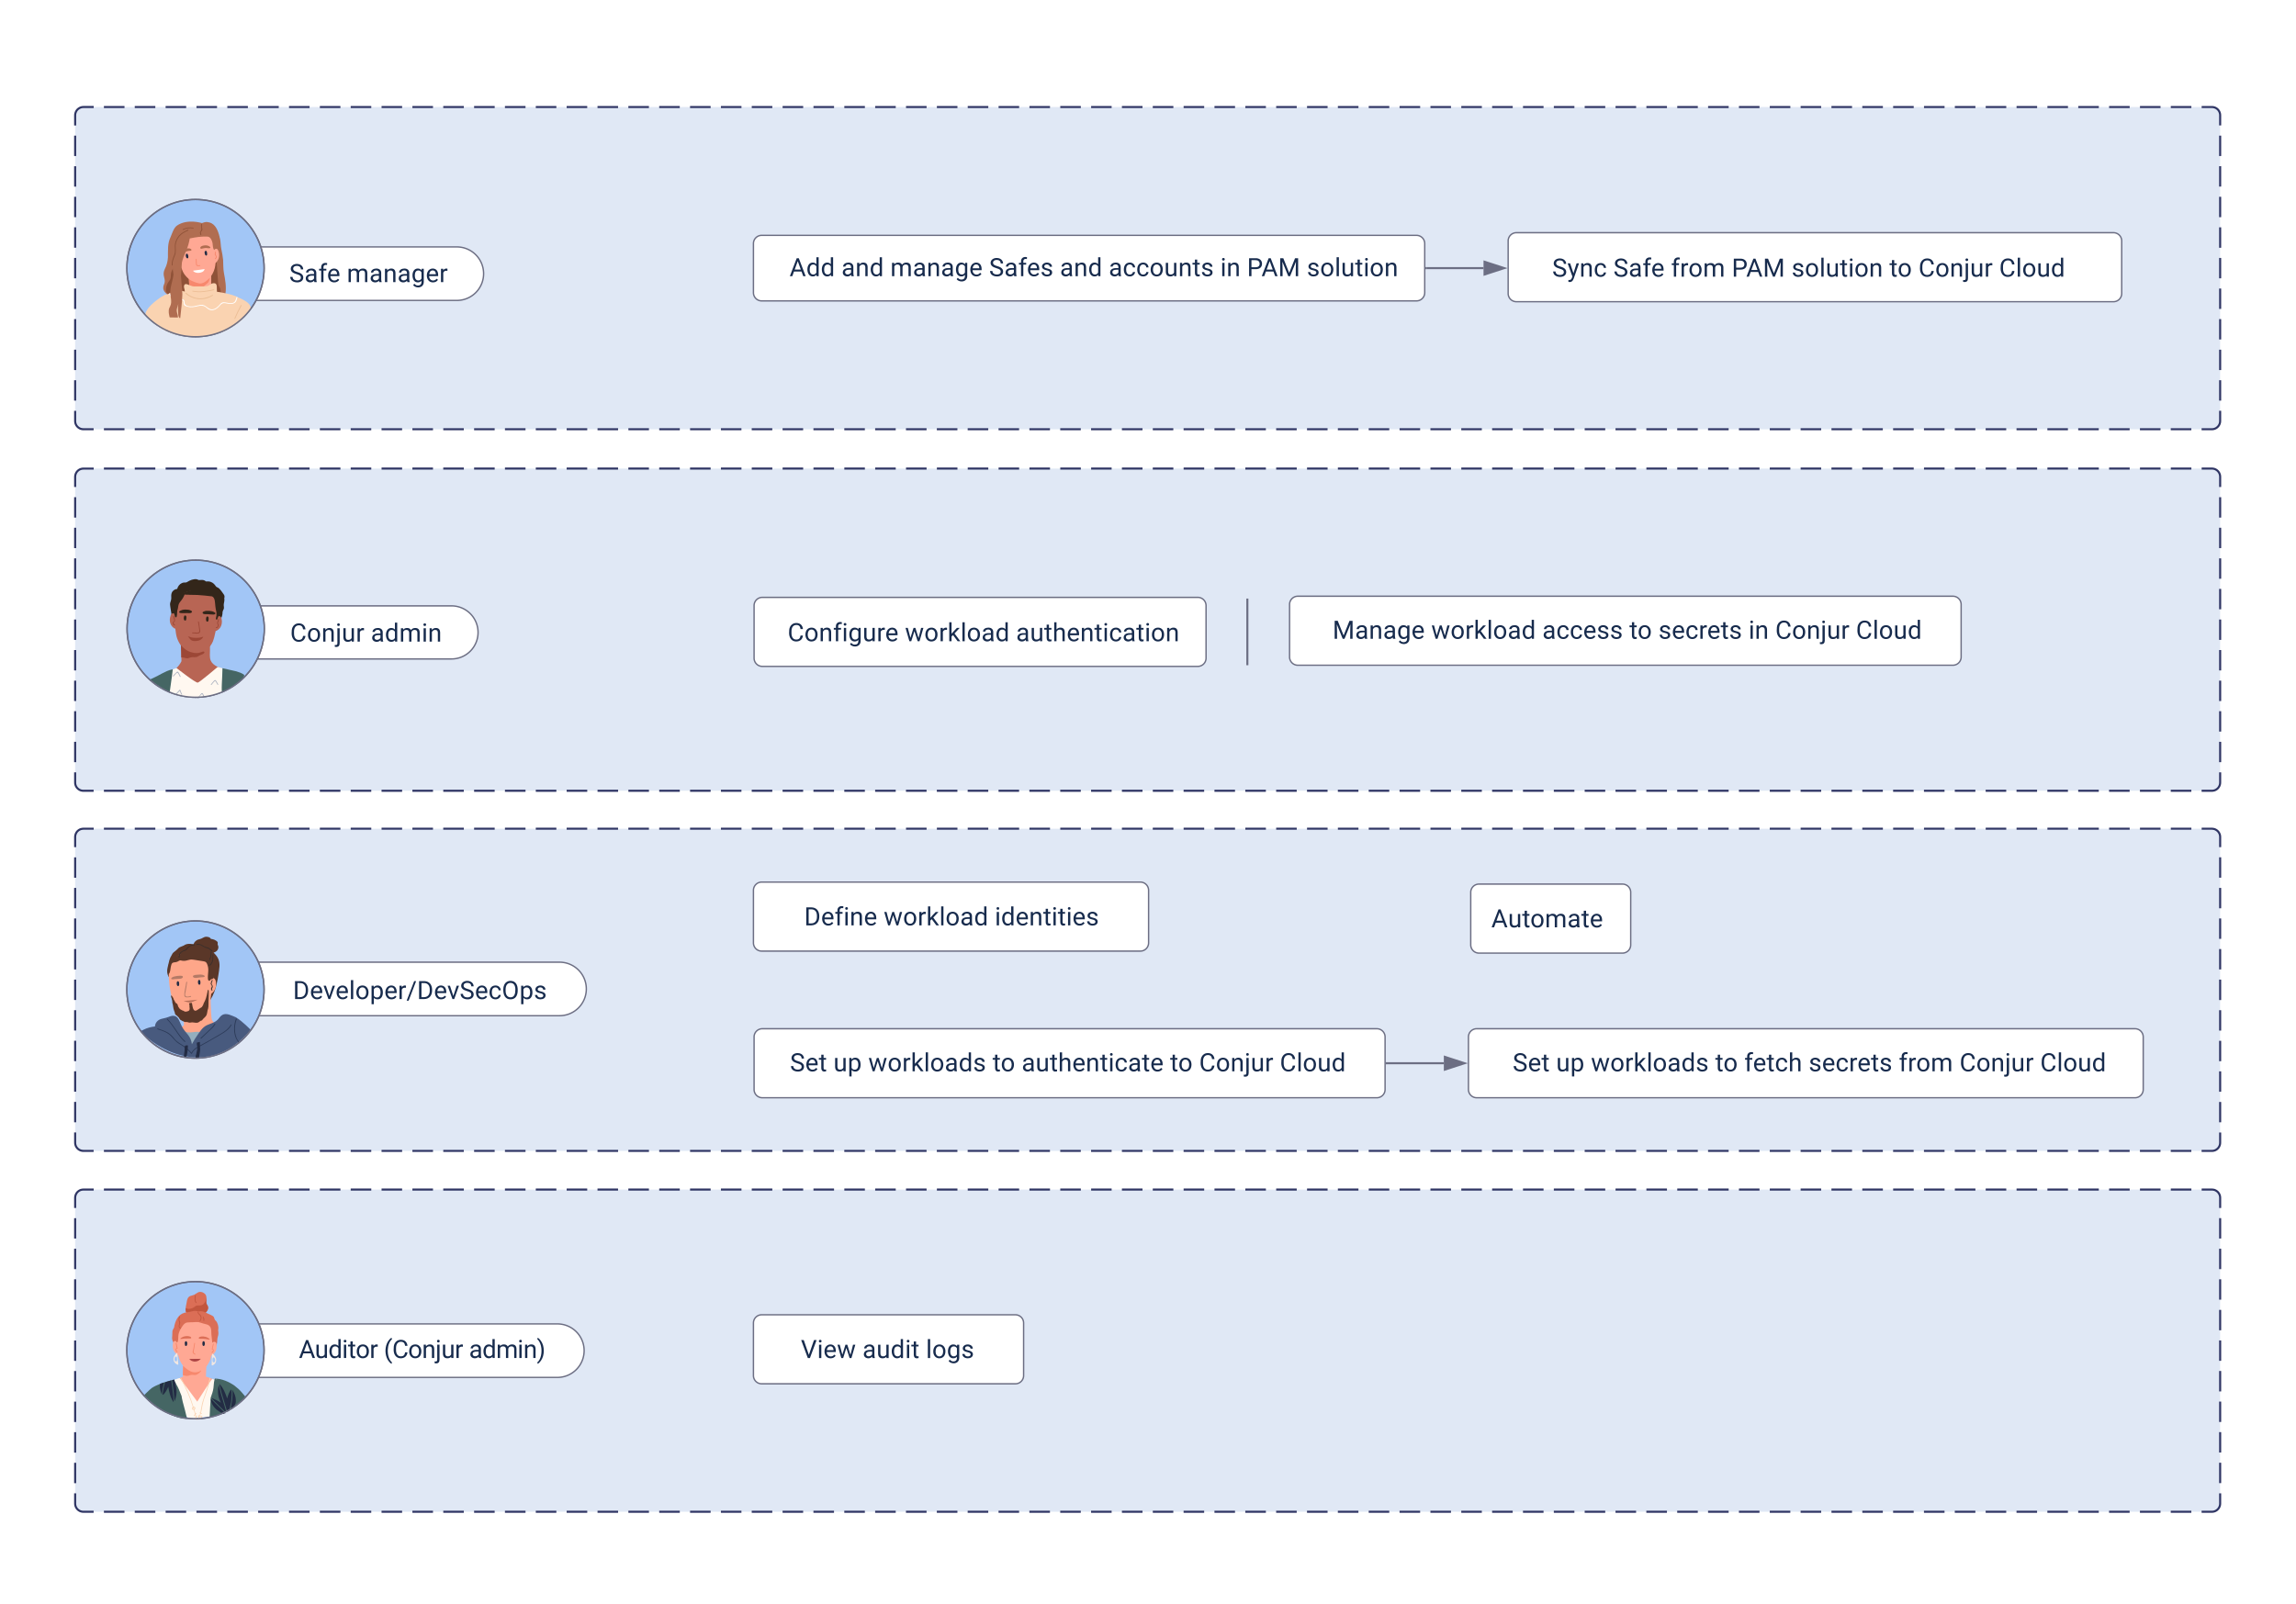 <svg xmlns="http://www.w3.org/2000/svg" xmlns:xlink="http://www.w3.org/1999/xlink" xmlns:lucid="lucid" width="1673" height="1169"><g transform="translate(-151 -6122)" lucid:page-tab-id="0_0"><path d="M0 0h5484.6v12652.35H0z" fill="#fff"/><path d="M205.74 6206a6 6 0 0 1 6-6h1551a6 6 0 0 1 6 6v222.85a6 6 0 0 1-6 6h-1551a6 6 0 0 1-6-6z" fill="#e0e8f5"/><path d="M226.72 6200h15m7.48 0h14.98m7.5 0h14.98m7.5 0h14.98m7.5 0h14.98m7.5 0h14.98m7.5 0h14.97m7.5 0h14.98m7.5 0h14.98m7.5 0H444m7.5 0h15m7.48 0h15m7.48 0h15m7.48 0h14.98m7.5 0h14.98m7.5 0h14.98m7.5 0h14.98m7.5 0h14.98m7.5 0h14.97m7.5 0h15m7.5 0h14.97m7.5 0h14.98m7.5 0h14.98m7.5 0h14.98m7.5 0h14.98m7.5 0h14.98m7.5 0h14.98m7.5 0h14.98m7.5 0h14.98m7.5 0h14.98m7.5 0h14.97m7.5 0h14.98m7.5 0H961m7.5 0h15m7.48 0h15m7.48 0h14.98m7.5 0h14.98m7.5 0h14.98m7.5 0h14.98m7.5 0h14.98m7.5 0h14.98m7.5 0h14.97m7.5 0h15m7.5 0h14.97m7.5 0h14.98m7.5 0h14.98m7.5 0h14.97m7.5 0h14.98m7.5 0h14.98m7.5 0h14.98m7.5 0h14.98m7.5 0h14.98m7.5 0h14.98m7.5 0h14.97m7.5 0h14.98m7.5 0H1478m7.5 0h15m7.48 0h15m7.48 0h14.98m7.5 0h14.98m7.5 0h14.98m7.5 0h14.98m7.5 0h14.98m7.5 0h14.98m7.5 0h14.97m7.5 0h15m7.5 0h14.97m7.5 0h14.98m7.5 0h7.48l.94.07.92.22.86.35.8.5.72.6.6.72.5.8.36.88.22.9.07.95v7.43m0 7.43v14.85m0 7.44V6258m0 7.43v14.85m0 7.43v14.87m0 7.43v14.85m0 7.43v14.86m0 7.43v14.86m0 7.42v14.86m0 7.44V6414m0 7.42v7.43l-.07.94-.22.9-.36.88-.5.8-.6.7-.72.63-.8.5-.87.36-.93.22-.94.07h-7.5m-7.48 0h-15m-7.48 0h-14.98m-7.5 0h-15m-7.5 0h-14.97m-7.5 0h-14.98m-7.5 0h-14.98m-7.5 0h-14.98m-7.5 0h-15m-7.48 0h-14.98m-7.5 0h-14.98m-7.5 0H1508m-7.5 0h-14.98m-7.5 0h-14.98m-7.5 0h-14.97m-7.5 0h-14.98m-7.5 0h-14.98m-7.5 0h-15m-7.48 0h-15m-7.48 0h-15m-7.48 0h-14.98m-7.5 0h-14.98m-7.5 0h-14.98m-7.5 0h-14.98m-7.5 0h-14.98m-7.5 0h-14.97m-7.5 0h-15m-7.5 0h-14.97m-7.5 0h-14.98m-7.5 0h-14.98m-7.5 0h-14.98m-7.5 0h-14.98m-7.5 0h-14.98m-7.5 0h-14.98m-7.5 0H991m-7.5 0H968.5m-7.5 0h-14.98m-7.5 0h-14.97m-7.5 0h-14.98m-7.5 0H878.6m-7.5 0h-15m-7.48 0h-15m-7.48 0h-15m-7.48 0h-14.98m-7.5 0H766.2m-7.5 0h-14.98m-7.5 0h-14.98m-7.5 0h-14.98m-7.5 0H676.3m-7.5 0h-14.97m-7.5 0h-14.97m-7.5 0h-14.98m-7.5 0h-14.98m-7.5 0H563.9m-7.5 0h-14.98m-7.5 0h-14.98m-7.5 0h-14.98m-7.5 0H474m-7.5 0H451.5m-7.5 0h-14.98m-7.5 0h-14.97m-7.5 0h-14.98m-7.5 0H361.6m-7.5 0h-15m-7.48 0h-15m-7.48 0h-15m-7.48 0h-14.98m-7.5 0H249.2m-7.5 0h-14.98m-7.5 0h-7.48l-.94-.07-.92-.22-.87-.36-.8-.5-.7-.6-.62-.72-.5-.8-.35-.87-.22-.9-.06-.95v-7.43m0-7.43v-14.86m0-7.43v-14.85m0-7.43v-14.85m0-7.43v-14.86m0-7.43V6310m0-7.43v-14.86m0-7.42v-14.85m0-7.43v-14.86m0-7.43v-14.84m0-7.43V6206l.07-.94.23-.9.36-.88.48-.8.6-.72.73-.6.8-.5.88-.37.92-.23.94-.07h7.5" stroke="#2f3564" stroke-width="1.5" fill="none"/><path d="M700 6299.54a6 6 0 0 1 6-6h477.14a6 6 0 0 1 6 6v35.77a6 6 0 0 1-6 6H706a6 6 0 0 1-6-6z" stroke="#6c6e83" fill="#fff"/><path d="M726.28 6304.93h447.07v24H726.28z" fill="none"/><use xlink:href="#a" transform="matrix(1,0,0,1,726.278,6304.93) translate(0 18.38)"/><use xlink:href="#b" transform="matrix(1,0,0,1,726.278,6304.93) translate(37.853 18.38)"/><use xlink:href="#c" transform="matrix(1,0,0,1,726.278,6304.93) translate(73.454 18.38)"/><use xlink:href="#d" transform="matrix(1,0,0,1,726.278,6304.93) translate(145.405 18.38)"/><use xlink:href="#b" transform="matrix(1,0,0,1,726.278,6304.93) translate(197.03 18.38)"/><use xlink:href="#e" transform="matrix(1,0,0,1,726.278,6304.93) translate(232.632 18.38)"/><use xlink:href="#f" transform="matrix(1,0,0,1,726.278,6304.93) translate(313.906 18.38)"/><use xlink:href="#g" transform="matrix(1,0,0,1,726.278,6304.93) translate(333.357 18.38)"/><use xlink:href="#h" transform="matrix(1,0,0,1,726.278,6304.93) translate(376.97 18.38)"/><path d="M1249.93 6297.6a6 6 0 0 1 6-6H1691a6 6 0 0 1 6 6v38.3a6 6 0 0 1-6 6h-435.07a6 6 0 0 1-6-6z" stroke="#6c6e83" fill="#fff"/><path d="M1282 6305.26h400v23.66h-400z" fill="none"/><use xlink:href="#i" transform="matrix(1,0,0,1,1282,6305.263) translate(0 18.38)"/><use xlink:href="#j" transform="matrix(1,0,0,1,1282,6305.263) translate(44.598 18.38)"/><use xlink:href="#k" transform="matrix(1,0,0,1,1282,6305.263) translate(86.598 18.38)"/><use xlink:href="#g" transform="matrix(1,0,0,1,1282,6305.263) translate(130.84 18.38)"/><use xlink:href="#l" transform="matrix(1,0,0,1,1282,6305.263) translate(174.453 18.38)"/><use xlink:href="#m" transform="matrix(1,0,0,1,1282,6305.263) translate(245.738 18.38)"/><use xlink:href="#n" transform="matrix(1,0,0,1,1282,6305.263) translate(266.921 18.38)"/><use xlink:href="#o" transform="matrix(1,0,0,1,1282,6305.263) translate(325.701 18.38)"/><path d="M308.74 6321.47a19.5 19.5 0 0 1 19.5-19.5h155.64a19.5 19.5 0 0 1 19.5 19.5 19.5 19.5 0 0 1-19.5 19.5H328.24a19.5 19.5 0 0 1-19.5-19.5z" stroke="#6c6e83" fill="#fff"/><path d="M361.74 6310.26h120.7v21.33h-120.7z" fill="none"/><use xlink:href="#p" transform="matrix(1,0,0,1,361.735,6310.262) translate(0 17.38)"/><use xlink:href="#q" transform="matrix(1,0,0,1,361.735,6310.262) translate(42 17.38)"/><path d="M293.47 6367.45c27.6 0 50-22.4 50-50.02 0-27.62-22.4-50.03-50-50.03s-50 22.4-50 50.03c0 27.6 22.4 50.02 50 50.02z" stroke="#6c6e83" fill="#a2c6f6"/><path d="M293.47 6268.5c26.9 0 48.7 21.9 48.7 48.83 0 26.9-21.8 48.82-48.7 48.82-26.9 0-48.7-21.9-48.7-48.82s21.8-48.83 48.7-48.83z" stroke="#000" stroke-opacity="0" fill="#a2c6f6"/><path d="M314.17 6320.93c-.6-3.2-.4-6.4-.6-9.6-.3-2.6-.7-5.2-1.3-7.8-.5-2.4-.4-4.9-.9-7.3-.9-4.1-2.3-9.32-6.1-11.42-1.1-.6-2.3-.9-3.5-1-1.3 0-2.5.3-3.6.8 0 0-10.7-3.4-18.2 1.8-2.4 1.6-3.6 5.9-4.7 8.42-2.3 4.7-1.8 9.7-1.9 14.8-.2 3-.8 5.5-2.2 8.3-1 2-1.2 3.8-.6 6 .4 1.5.7 2.9.3 4.4-.4 1.2-1 2.3-.9 3.6 0 1.9 1.4 3.5 2.8 4.6.9.7 1.8 1.2 2.7 1.8-.5.72-.8 1.52-.1 1.92 1.7 1.1 3.7 1.7 5.7 2.3 2.3.7 4.6 1.4 7 1.9 4.4.9 12.7-.8 18.5-2.4h.1c1.9 0 4.2-.2 5.8-1.2 1.7-1 2.5-3.1 2.8-4.9.8-4.8-.2-10.3-1.1-15z" stroke="#000" stroke-opacity="0" fill="#b06d51"/><path d="M312.37 6340.04c-.1-1.5-.3-3.1-.4-4.6-.2-1.2-.2-2.5-.7-3.6-.4-.8-.9-1.3-1.1-2.3-.2-.9-.2-1.7-.3-2.6-.1-1.8-.2-3.6-.4-5.4-.3-3.7-.5-7.42-.8-11.22 0 0 0-.1-.1-.1 0-.1-.1-.1-.1-.1-.1-.1-.1-.1-.2-.1 0 .1-.1.1-.1.1-1.9 1.8-4.2 3-6.5 4.1-2.9 1.4-5.4 2.3-8.6 1.3-2.7-.9-4.9-2.6-7.4-3.9-1.1-.5-3.6-2-4.7-.9-.6.6-.8 1.8-1.2 2.5-.5 1-1.1 2-1.7 2.9-1.2 1.7-2.2 3.4-2.5 5.5-.1 1.4 0 2.9-.7 4.3-.6 1.1-1.5 1.9-2 3.1-.8 1.6-1.1 3.5-.9 5.3v.2c0 .1 0 .1.1.2v.3c.1.2.3.3.5.1.4.8.6 2.6.8 3.1.5 1.02 1.1 1.92 1.9 2.72 1.8 2 4.3 3.2 6.8 4.3 2.4 1 4.8 2 7.5 2.3 3 .3 5.8 1.6 8.8 1.8 2.9.3 5.8.1 8.7.5 2.1.3 4.2 0 5.1-2.2.9-2.3.4-5.2.2-7.6z" stroke="#000" stroke-opacity="0" fill="#8f5238"/><path d="M304.87 6317.83c0-.2-.3-.4-.5-.2-.4.5-.7 1.2-1.2 1.6-.5.5-1.2.8-1.8 1-1.6.6-3.3 1-5 1.3-1.5.2-3.1.2-4.6.1-1-.1-1.9-.1-2.8.2 0-.4-.1-.7-.1-1.1 0-.4-.6-.4-.5 0 0 .4 0 .9.1 1.3-.3.2-.2.5 0 .6.1.6.1 1.2.1 1.9.1.3.1.6.1.9l.3 6.9v.2c0 2 .1 4.1 0 6.1-.3.7-.6 1.5-.3 2 .3.4 1.1.4 1.6.5l2.8.3c3.9.2 7.9-.4 11.6-1.7.1 0 .1-.1.2-.1v-.2-21.6z" stroke="#000" stroke-opacity="0" fill="#ffa894"/><path d="M305.17 6293.72c-1.1-.7-5-.2-6.2-.1-2.1.3-4.1.7-6.1 1-4.6.8-8.4 1.4-12.7 3.1-.1 0-.2.1-.3.2v.3l-.1.1v.1c.5 5.5 1.8 15.9 4.5 21.6 1.4 3.1 5.2 6.6 8.4 7.9 6.7 2.7 10.2-1.3 13.1-6.2 3.3-5.8 2.4-11.8 1.4-18-.2-1.7-1-9.2-2-10z" stroke="#000" stroke-opacity="0" fill="#ffa894"/><path d="M301.97 6307.22c0-.5-.1-1.1-.2-1.6-.1-.3-.2-.5-.4-.7-.6-.4-1.2.2-1.3.8 0 .7.2 2.2.9 2.5.7.3.9-.3 1-1zM288.27 6309.32c0-.6-.1-1.1-.3-1.6-.1-.3-.2-.5-.4-.7-.6-.4-1.1.2-1.2.8-.1.7.2 2.2.9 2.4.8.3.9-.2 1-.9z" stroke="#000" stroke-opacity="0" fill="#232c44"/><path d="M309.97 6304.52c-.7-1.7-2-1.4-2.9-.4h-.2s-.1 0-.1.1c-.2.3-.4.6-.5 1v.1c-.2.7-.2 1.5-.1 2.3.1 1.7.4 3.4.7 5.1.4 2.7 2.1.1 2.8-1 1.3-2 1.3-5 .3-7.2zM280.47 6315.63c1 .9 3.3 3 3 .3l-.6-5.1c-.1-.8-.3-1.6-.7-2.3h-.1c-.2-.4-.4-.6-.7-.9 0 0-.1 0-.2-.1l-.1.1c-1.1-.7-2.5-.7-2.7 1.1-.4 2.4.3 5.3 2.1 6.9z" stroke="#000" stroke-opacity="0" fill="#ffa894"/><path d="M308.87 6308.82c-.1-.5-.3-.6-.6-1-.3-.6 0-1.5 0-2.1.1-.4-.5-.4-.6 0 0 .5-.3 1.6-.1 2.2.1.2.3.2.4.4.6.6.4 1.5-.3 2-.3.2 0 .7.3.5.7-.5 1.1-1.2.9-2zM282.17 6313.82c-.3-.2-.7-.5-.8-.9-.1-.5.1-.8.3-1.2 0-.1.1-.2 0-.4 0-.3-.3-.7-.4-1-.3-.5-.5-1-.8-1.5-.1-.4-.6-.1-.5.3.3.6.9 1.3 1 2 .1.4.1.2 0 .6-.1.3-.2.4-.2.7-.1.8.4 1.5 1.1 1.9.4.2.7-.3.3-.5z" stroke="#000" stroke-opacity="0" fill="#f7886d"/><path d="M289.97 6303.42c-1.1-.7-2.6-.4-3.7 0-1.2.3-2.5 1.3-2.8 2.4-.1.1-.1.2 0 .2 0 .1 0 .2.1.2.3.2.3.1.6.1.9-.2 1.7-.8 2.5-1 .8-.3 1.6-.4 2.4-.5.4 0 1 0 1.3-.3.4-.4 0-.9-.4-1.1zM297.27 6303.22c.4.2.9 0 1.3-.1.8-.2 1.6-.3 2.4-.4.9 0 1.8.3 2.6.2.4-.1.4 0 .7-.3v-.2-.2c-.8-1-2.3-1.4-3.5-1.4-1.2.1-2.8.2-3.6 1.2-.3.4-.4.9.1 1.2z" stroke="#000" stroke-opacity="0" fill="#b06d51"/><path d="M303.87 6324.53c-2.2 2.1-4.1 3.8-6.7 4.1-1.5.1-6.3-1.4-8.5-3.2l.3 6.9c.3 0 .6.1 1.5.2.5.1.9.2 1.5.1 1.3-.3 2.2-.9 3.7-.6.7.1 1.4.3 2.2 0 .5-.2.9-.5 1.3-.9.8-.8 1.5-1.5 2.4-2.2 1.3-.9 1.4-1.4 2-2.9.1-.3.5-1.6.3-1.5z" stroke="#000" stroke-opacity="0" fill="#f7886d"/><path d="M299.97 6318.13c-.6 0-7.8 1.2-8 1.1-.1 0-.2.1-.2.2.2.6 1.2 1 1.8 1.2.9.3 1.9.3 2.8.2.8-.1 1.5-.4 2.2-.7.7-.4 1.3-1.1 1.5-1.9v-.1h-.1z" stroke="#000" stroke-opacity="0" fill="#fff"/><path d="M323.97 6357.74c3.3-2.3 5.9-4.9 5.8-8.4v-.1c0-.2 0-.4-.1-.6-.4-2.6-.8-5.1-2.4-7.2-.8-1-1.7-1.9-2.8-2.6-.1-.1-.3-.1-.4-.2-.2-.1-.4-.2-.6-.4-.4-.2-.7-.3-1.1-.5-2.6-1.1-7.8-2.2-10.8-2.7-.3-.1-.6-.1-.9-.2h-.4c-.4-.1-.7-.1-.9-.1-.1-.1-.2-.1-.2 0-.6-2.6.9-6.6-2.7-6.3-1.7.1-2.8 1.6-4.4 2.1-1.2.4-6.9.1-8 .2-2.6.2-3.3-.2-5.8-1.2-1.1-.5-2.5-1-3.1.5-.2.6-.2 1.2 0 1.8.3 1 .5 1.8.5 2.7-.2 0-.4-.1-.6-.2h-.2l-.9-.3h-.1c-.3 0-.6-.1-.8-.1-1.2-.2-2.4-.2-3.6-.4-.5-.1-1.1-.3-1.6-.4-1.4 1.7-3 2.8-5.2 3.4-.5.1-1 .2-1.6.4h-.1l-.9.6c-.3.2-.5.4-.8.5l-.4.4c-.6.5-1.2 1-1.7 1.6-.2.2-.8.7-.8 1l.3-.4c-.1.1-.2.3-.4.5l-1.2 2.1-1.2 2.4c0 .1 0 .1-.1.2-.1.4-.3.7-.4 1.1-.5 1.3-1 2.7-1.6 4.1 0 1.6-.7 3.2.3 4.8 7.2 10.4 37.5 19 61.9 1.9z" stroke="#000" stroke-opacity="0" fill="#fad3b1"/><path d="M296.57 6315.23c-.3.1-1.1.2-1.5.1-.8-.2-.7-1-.7-1.7-.1-.9-.1-1.8-.1-2.7.1-.4-.5-.4-.6 0 0 .9 0 1.8.1 2.7 0 .5 0 1.1.2 1.6.5 1.1 1.9.7 2.8.6.4-.1.2-.6-.2-.6z" stroke="#000" stroke-opacity="0" fill="#f7886d"/><path d="M333.67 6347.04c.8-4.8-9.2-8.2-9.2-8.2-.8 1-13 17-13.8 17.9-.2.3.3 1.4 2.3 7.1.3.9 20.1-12.5 20.7-16.8zM279.97 6365.85c2-5.6 3.3-9.7 3.1-10-.8-.8-13.1-16.9-13.8-17.82v-.1s-12.4 7.6-12.4 13.7c9.8 9.72 15.9 11.02 23.1 14.22z" stroke="#000" stroke-opacity="0" fill="#fad3b1"/><path d="M323.47 6338.34c-.1.2-.2.4-.2.6-.6 1.7-.8 3.4-2.9 3.9-1.6.4-3.3-.1-4.9-.4-.9-.1-1.8-.3-2.7.1-1 .5-1.7 1.6-2.5 2.4-1.1 1.1-2.4 2.2-4.1 2.5-3.1.6-4.6-2.7-7.5-3.2-2.7-.3-5.3 1.1-8 1.1-1.7.1-4-.2-4.9-1.7-.5-.9-.2-1.2-.4-2.1 0-.4-.2-.7-.5-1-.6-.6-1.8-.7-2.6-.9-1.6-.4-3.2-.7-4.7-1.2-1.5-.4-2.3-1.5-2.7-2.7-.2.1-.5.1-.7.2.3.9.7 1.7 1.4 2.2 2.1 1.8 5.6 1.3 8 2.4 2 .8.7 2.4 1.6 3.7.5.8 1.6 1.1 2.5 1.3 2.6.8 5 .2 7.6-.4 1.7-.4 3.5-.6 5.2.4 1.1.7 1.9 1.7 3.1 2.2 2 .9 4.2.1 5.8-1.2 1.2-.9 2-2.2 3.1-3 1.5-1.2 3.5-.3 5.2-.1 2.1.3 4.7 0 5.6-2.3.3-.9.5-1.7.8-2.5l-.6-.3z" stroke="#000" stroke-opacity="0" fill="#fff"/><path d="M326.47 6344.44c-1.7 3.1-3.2 6.3-4.6 9.5-.1.4.4.7.5.3 1.4-3.2 2.9-6.4 4.6-9.5.2-.3-.4-.6-.5-.3zM305.77 6336.94c-6.2 3.8-13.7 3.3-19.1-1.5-.3-.2-.7.2-.5.5 5.7 4.9 13.5 5.5 19.9 1.5.3-.2 0-.7-.3-.5zM306.67 6332.93c-5 1.1-10.1 2.1-15.2 1-.4-.1-.5.5-.1.5 5.2 1.2 10.4.1 15.5-.9.3-.1.2-.7-.2-.6z" stroke="#000" stroke-opacity="0" fill="#ebbd94"/><path d="M306.47 6295.32c-.6-2.1-1.6-3.1-3.7-3.6-4.3-.9-8.9-.3-12.8 1.5-.1-.1-.1-.1-.2-.1h-.1c.1-.3.1-.7.1-1.1 0-.3-.5-.3-.6 0 0 .5 0 .9-.1 1.3-1.5.4-3.1.8-4.6 1.3-1.3.5-3.2.8-4.4 1.6-.8.5-.9 1.8-1.1 2.7-.3 1.5-.5 3.1-.6 4.6 0 .7 0 1.4.1 2-.8 2-1.4 4.2-1.6 6.3-.4 3.4 0 6.7.5 10 0 .1 0 .1.1.1-.1.8-.2 1.6-.4 2.4-.6 3.3-1.8 6.6-2 10-.2 3.4 1.6 7.52 0 10.72-.6 1.1-1.1 2.2-1.1 3.5-.1 1.6.3 3.1.6 4.6l.1.1c.1.1.1.1.2.1 1.8.1 3.7.1 5.5.1.1 0 .2 0 .2-.1.1 0 .1-.1.1-.2 0-1.7-.9-3.2-.9-5 .1-1.6.8-3.1 1.2-4.6-.4 2-.4 3.9-.2 5.8.1 1.5 0 3.3 1.1 4.4 0 .1.1.1.2.1h.1c.1 0 .1-.1.2-.1v-.2c.5-5.6 1.4-11.3 1.5-16.9 0-2.8-.3-5.7-.6-8.4-.1-1.8-.3-3.5-.4-5.2.3-3.9.6-7.52.6-8.6 0-2.62 2.3-7.52 3.3-9.92 1.2-2.8 2-5.7 2.5-8.7 4-.9 8.2-1.5 12.3-1.4 1.5 0 2.4.5 3.2 1.8.5.9.9 1.9 1.1 2.9.3 1.7.1 3.4 1 4.9.2.2.5.1.5-.2.4-2.9-.2-5.7-.9-8.5z" stroke="#000" stroke-opacity="0" fill="#b06d51"/><path d="M298.17 6290.1c.2-.3.3-.6.3-1s-.2-.8-.3-1.2c-.1-.7-.1-1.5 0-2.3 0-.4-.5-.5-.6-.2-.1.7-.1 1.5 0 2.2.2 1.2.5 1.7-.4 2.8-.2.4-.5.8-.5 1.3 0 .32.4 1.1.4 1.22-.2.4.3.7.5.3.2-.4.1-.3 0-.7 0-.4-.3-.9-.2-1.4.2-.3.7-.7.8-1zM287.87 6289.4c-2.3 1.2-4.7 2.3-6.4 4.22-1.5 1.7-2.4 3.7-2.9 5.8-.5 2.8.5 5.6-.6 8.3-1 2.5-2 4.7-1.8 7.5 0 .4.6.4.6 0-.2-2.8.8-4.8 1.8-7.3.9-2.4.3-4.6.4-7.1.2-2.4 1.2-4.7 2.8-6.6 1.7-2 4-3.1 6.4-4.2.3-.2 0-.7-.3-.6zM291.97 6288c-2.7-.5-5.3-.2-7.7 1-.4.2-.1.7.3.5 2.3-1.2 4.7-1.4 7.2-1 .4.1.5-.5.2-.5z" stroke="#000" stroke-opacity="0" fill="#8f5238"/><path d="M293.47 6367.45c27.6 0 50-22.4 50-50.02 0-27.62-22.4-50.03-50-50.03s-50 22.4-50 50.03c0 27.6 22.4 50.02 50 50.02z" stroke="#6c6e83" fill-opacity="0"/><path d="M205.74 6732a6 6 0 0 1 6-6h1551a6 6 0 0 1 6 6v222.86a6 6 0 0 1-6 6h-1551a6 6 0 0 1-6-6z" fill="#e0e8f5"/><path d="M226.72 6726h15m7.48 0h14.98m7.5 0h14.98m7.5 0h14.98m7.5 0h14.98m7.5 0h14.98m7.5 0h14.97m7.5 0h14.98m7.5 0h14.98m7.5 0H444m7.5 0h15m7.48 0h15m7.48 0h15m7.48 0h14.98m7.5 0h14.98m7.5 0h14.98m7.5 0h14.98m7.5 0h14.98m7.5 0h14.97m7.5 0h15m7.5 0h14.97m7.5 0h14.98m7.5 0h14.98m7.5 0h14.98m7.5 0h14.98m7.5 0h14.98m7.5 0h14.98m7.5 0h14.98m7.5 0h14.98m7.5 0h14.98m7.5 0h14.97m7.5 0h14.98m7.5 0H961m7.5 0h15m7.48 0h15m7.48 0h14.98m7.5 0h14.98m7.5 0h14.98m7.5 0h14.98m7.5 0h14.98m7.5 0h14.98m7.5 0h14.97m7.5 0h15m7.5 0h14.97m7.5 0h14.98m7.5 0h14.98m7.5 0h14.97m7.5 0h14.98m7.5 0h14.98m7.5 0h14.98m7.5 0h14.98m7.5 0h14.98m7.5 0h14.98m7.5 0h14.97m7.5 0h14.98m7.5 0H1478m7.5 0h15m7.48 0h15m7.48 0h14.98m7.5 0h14.98m7.5 0h14.98m7.5 0h14.98m7.5 0h14.98m7.5 0h14.98m7.5 0h14.97m7.5 0h15m7.5 0h14.97m7.5 0h14.98m7.5 0h7.48l.94.1.92.2.86.37.8.5.72.6.6.7.5.82.36.86.22.9.07.95v7.44m0 7.43v14.86m0 7.42V6784m0 7.44v14.86m0 7.42v14.86m0 7.43v14.87m0 7.43v14.85m0 7.43v14.86m0 7.43v14.85m0 7.43V6940m0 7.44v7.42l-.07.94-.22.92-.36.87-.5.8-.6.7-.72.62-.8.5-.87.35-.93.22-.94.06h-7.5m-7.48 0h-15m-7.48 0h-14.98m-7.5 0h-15m-7.5 0h-14.97m-7.5 0h-14.98m-7.5 0h-14.98m-7.5 0h-14.98m-7.5 0h-15m-7.48 0h-14.98m-7.5 0h-14.98m-7.5 0H1508m-7.5 0h-14.98m-7.5 0h-14.98m-7.5 0h-14.97m-7.5 0h-14.98m-7.5 0h-14.98m-7.5 0h-15m-7.48 0h-15m-7.48 0h-15m-7.48 0h-14.98m-7.5 0h-14.98m-7.5 0h-14.98m-7.5 0h-14.98m-7.5 0h-14.98m-7.5 0h-14.97m-7.5 0h-15m-7.5 0h-14.97m-7.5 0h-14.98m-7.5 0h-14.98m-7.5 0h-14.98m-7.5 0h-14.98m-7.5 0h-14.98m-7.5 0h-14.98m-7.5 0H991m-7.5 0H968.5m-7.5 0h-14.98m-7.5 0h-14.97m-7.5 0h-14.98m-7.5 0H878.6m-7.5 0h-15m-7.48 0h-15m-7.48 0h-15m-7.48 0h-14.98m-7.5 0H766.2m-7.5 0h-14.98m-7.5 0h-14.98m-7.5 0h-14.98m-7.5 0H676.3m-7.5 0h-14.97m-7.5 0h-14.97m-7.5 0h-14.98m-7.5 0h-14.98m-7.5 0H563.9m-7.5 0h-14.98m-7.5 0h-14.98m-7.5 0h-14.98m-7.5 0H474m-7.5 0H451.5m-7.5 0h-14.98m-7.5 0h-14.97m-7.5 0h-14.98m-7.5 0H361.6m-7.5 0h-15m-7.48 0h-15m-7.48 0h-15m-7.48 0h-14.98m-7.5 0H249.2m-7.5 0h-14.98m-7.5 0h-7.48l-.94-.07-.92-.23-.87-.36-.8-.48-.7-.6-.62-.73-.5-.8-.35-.88-.22-.92-.06-.94v-7.42m0-7.43v-14.85m0-7.43v-14.86m0-7.42v-14.86m0-7.43v-14.85m0-7.43V6836m0-7.42v-14.86m0-7.42v-14.86m0-7.43v-14.85m0-7.42v-14.86m0-7.43V6732l.07-.93.23-.9.36-.88.48-.82.6-.7.73-.62.8-.5.88-.35.92-.2.94-.1h7.5" stroke="#2f3564" stroke-width="1.5" fill="none"/><path d="M700 6770.92a6 6 0 0 1 6-6h275.93a6 6 0 0 1 6 6v38.3a6 6 0 0 1-6 6H706a6 6 0 0 1-6-6z" stroke="#6c6e83" fill="#fff"/><path d="M736.98 6778.57h233.1v23h-233.1z" fill="none"/><use xlink:href="#r" transform="matrix(1,0,0,1,736.982,6778.571) translate(0 17.88)"/><use xlink:href="#s" transform="matrix(1,0,0,1,736.982,6778.571) translate(57.951 17.88)"/><use xlink:href="#t" transform="matrix(1,0,0,1,736.982,6778.571) translate(138.879 17.88)"/><path d="M1221 6877.8a6 6 0 0 1 6-6h479.68a6 6 0 0 1 6 6v38.3a6 6 0 0 1-6 6H1227a6 6 0 0 1-6-6z" stroke="#6c6e83" fill="#fff"/><path d="M1253.2 6885.46H1697v21.5h-443.8z" fill="none"/><use xlink:href="#u" transform="matrix(1,0,0,1,1253.2,6885.459) translate(0 17.38)"/><use xlink:href="#v" transform="matrix(1,0,0,1,1253.2,6885.459) translate(31.682 17.38)"/><use xlink:href="#w" transform="matrix(1,0,0,1,1253.2,6885.459) translate(57.066 17.38)"/><use xlink:href="#x" transform="matrix(1,0,0,1,1253.2,6885.459) translate(147.62 17.38)"/><use xlink:href="#y" transform="matrix(1,0,0,1,1253.2,6885.459) translate(168.802 17.38)"/><use xlink:href="#z" transform="matrix(1,0,0,1,1253.2,6885.459) translate(215.724 17.38)"/><use xlink:href="#A" transform="matrix(1,0,0,1,1253.2,6885.459) translate(281.385 17.38)"/><use xlink:href="#B" transform="matrix(1,0,0,1,1253.2,6885.459) translate(325.628 17.38)"/><use xlink:href="#C" transform="matrix(1,0,0,1,1253.2,6885.459) translate(384.408 17.38)"/><path d="M303.43 6842.8a19.5 19.5 0 0 1 19.5-19.5h235.8a19.5 19.5 0 0 1 19.5 19.5 19.5 19.5 0 0 1-19.5 19.5h-235.8a19.5 19.5 0 0 1-19.5-19.5z" stroke="#6c6e83" fill="#fff"/><path d="M364.48 6830.32h186v26.16h-186z" fill="none"/><use xlink:href="#D" transform="matrix(1,0,0,1,364.484,6830.318) translate(0 19.88)"/><path d="M293.43 6893.24c27.6 0 50-22.4 50-50s-22.4-50-50-50-50 22.4-50 50 22.4 50 50 50z" stroke="#6c6e83" fill="#a2c6f6"/><path d="M310.13 6832.6c.3-2 .7-4.12.8-6.13.1-1.8-.1-3.72-.8-5.42-.8-1.9-2.1-3.32-3.5-4.72.8-.2 1.6-.6 2.3-1.2.7-.7 1.2-1.7 1.2-2.82 0-.6-.2-1-.4-1.5s-.2-.8-.1-1.3v-.7c-.4-.9-1.7-1.5-2.5-1.9-.8-.3-1.6-.5-2.5-.6-.3-.8-1.3-1.32-2.2-1.42-.7-.2-1.5-.2-2.2 0-.9.3-1.6.8-2.5 1.2-.8.4-1.8.5-2.6.8-.7.3-1.3.7-1.8 1.22-.7.6-1 1.3-1.3 2.1-1.6-.3-3.3-.4-4.9-.1-.9.2-1.6.6-2.3 1.1-1 .5-2 .7-2.9 1.2-.7.32-1.2.92-1.8 1.52-.7.8-1.6 1.3-2.4 2-.8.6-1.4 1.5-1.8 2.52-.7 1-1.1 2.1-1.5 3.3-.3 1.22-.6 2.42-.9 3.73-.3 1.2-.6 2.5-.7 3.7-.1 2.12.4 4.03 1.6 5.53v.1l.2.2c.1.1.2.1.2 0 2.1.9 4 1.9 5.9 3.22 1.8 1.3 3.6 2.8 5.4 4.3 3.5 2.93 6.3 6.64 9.9 9.45 1.3 1 2.9 2.4 4.7 2 1.7-.4 2.8-2 3.7-3.4 2.2-3.52 3.6-7.63 4.5-11.75.5-2 .9-4.12 1.2-6.22z" stroke="#000" stroke-opacity="0" fill="#5a3728"/><path d="M304.83 6846.55c.6-3.7 2.8-20.18 1.6-23.1-1-2.1-2.5-3.1-4.3-4.3l-.9-.6c-.2-.2-.5-.4-.8-.6-1.8-1.52-4.3-1.72-6.5-1.72-5.1.1-10.2.4-14.7 3.2-.6.4-1.2.8-1.8 1.32-.1.1-.3.2-.4.4-.7.6-1.3 1.2-1.7 2-.5.8-.7 1.6-.8 2.42-1.1 6.22-.4 14.15.9 20.28 1.3 6.72 4.7 14.56 12 16.06 1.2.2 2.5.3 3.9.1 6.1-.7 10.3-4.8 12.3-10.53.5-1.6.9-3.3 1.2-4.92z" stroke="#000" stroke-opacity="0" fill="#fea689"/><path d="M318.83 6870.55c-4.3-1.3-7.6.4-11.4-2.7-1.2-1.02-2.3-2.52-2.3-3.93l-.3-3.82c-.3-4.5-.5-9.03-.2-13.55h.1c.6-.5 1.3-1.1 1.9-1.8 1.2-1.5 1.8-3.32 1.8-5.23 0-1.6-.1-3.9-1.8-4.62-1.2-.4-2.7.6-3.4 1.6 0-.1-.1-.1-.2-.2.1-.2.2-.4.4-.6.1-.1-.1-.3-.2-.2-.5.6-.7 1.2-.7 1.9 0 1.12.1 2.12.1 3.13 0 1.7-.1 3.3-.2 4.92-.9 1-1.8 2-2.8 3-1.4 1.6-3 2.62-4.9 3.72-1.9 1.1-3.7 2.3-5.4 3.62-.9.6-4.6-.6-4.7-2.22-.1-.4-.6-.3-.6.1.5 5.22.8 10.44 1 15.66-.7.5-1.3 1-2 1.4-2 1.4-4.2 2.62-6.5 3.52-.2.1-.3.4-.1.5 3.3 2.6 7.9 5.22 11.5 7.43 1.4.9 2.1 1.3 3.7 1 2-.5 4-1.1 6-1.7 7.6-2.42 14.8-5.93 21.4-10.45.2-.1.1-.4-.2-.5z" stroke="#000" stroke-opacity="0" fill="#fea689"/><path d="M281.53 6839.72c.1-.6 0-1.4-.1-1.6 0-.3-.1-.6-.3-.7-.6-.6-1.2 0-1.3.6-.2.7-.1 2.3.6 2.6.7.4 1-.2 1.1-.9zM297.03 6838.72c.1-.6 0-1.4-.1-1.6 0-.3-.1-.6-.3-.7-.6-.6-1.2 0-1.3.6-.2.7-.1 2.3.6 2.6.7.4 1-.2 1.1-.9z" stroke="#000" stroke-opacity="0" fill="#232c44"/><path d="M289.83 6847.96c-1 .4-3.1.9-3.8-.2-.4-.7.1-2.82.3-3.52.3-2.1.8-4.22 1-6.32.1-.4-.5-.5-.6-.1-.3 3.2-1.6 7.02-1.4 9.74.1 2 3.3 1.4 4.7 1 .4-.2.2-.7-.2-.6z" stroke="#000" stroke-opacity="0" fill="#b47a67"/><path d="M283.93 6833.4c-.1 0-.2-.1-.3-.1-.7-.1-1.2-.2-2-.1-.9.1-2 .1-3 .4-1 .2-2.6.6-2.9 1.7 0 .1.1.3.2.3.9.4 1.6.1 2.6 0 1.3-.1 2.7-.1 4.1-.3.5 0 1.1-.3 1.4-.7.4-.4.3-.9-.1-1.2zM291.93 6834.3c.4.3 1 .5 1.5.5 1.4-.1 2.8-.3 4.1-.5 1-.1 1.7.1 2.6-.5.1 0 .1-.2.1-.3-.6-1-2.1-1.1-3.2-1.2-1 0-2.1.2-3 .2-.8 0-1.3.2-2 .5-.1 0-.1.1-.2.1-.4.3-.3.9.1 1.2z" stroke="#000" stroke-opacity="0" fill="#b47a66"/><path d="M303.03 6850.16c.1-1.6.1-3.3.1-5 0-.22.1-2.32-.7-1.52-.2.2-.2.7-.2 1l-.3 1.4c-.2 1-.4 2.02-.7 2.92-.1.8-.6 1.5-.8 2.3-.3.7-.7 1.3-1 2.02-.2.8-.5 1.5-1 2.2-.3.6-1 1-1.6 1.3l-2.5 1.62c-2.9 1.5-3-3.52-3.5-5.42-.6-.1-1.2 0-1.8.2l-.1.1c-.1 0-.1 0-.2.1.1.3.2.7.3 1.1.1.3.1.5 0 .8 0 .9.3 1.7.1 2.52-.2 1.1-1.2 1.2-2.3 1.5-.6.1-1.1.1-1.7-.3-.6-.5-1.3-.4-1.9-.9-.3-.2-.6-.3-.9-.5-.5-.3-.8-1.1-1.2-1.5-.4-.5-.5-1.22-.7-1.82-.3-.7-.7-.9-1.2-1.2-.6-.4-.5-.7-.8-1.2-.2-.4-.7-1.3-.9-1.6-.1-.22-.2-.52-.2-.72-.3-.6-.7-1.2-1.1-1.7l-.5-.5s-.1.8-.1 1c.1.4.2.7.3 1 .3.5.3 1.3.5 1.9.2.6 0 1.5.3 2.12.3.6.5 3.2.7 3.8.3.72.3 1.32.6 1.92.4.6.3 1.4.6 2 .3.6.8.9 1.3 1.2l.1.1.1.12c.4.4.8.7 1.2 1.2.2.3.7 1.3 1 1.5.5.4 1.1.5 1.5.9.3.3.6.1 1 .4.7.5 1.6.4 2.4.4.6 0 1 .3 1.5.4.5.1 1 0 1.5-.1 1.1-.3 3.2.4 4.3.2.9-.1 1.4-.4 2.1-1 .5-.5.9-.5 1.5-.7.3-.2.5-.6.7-.9.4-.4 1.8-1.7 2.1-2.1.4-.5.6-1 .8-1.6.2-.6.4-2.12.5-2.72.2-.4.3-.8.4-1.2.5-1.6.2-5.33.4-7.03z" stroke="#000" stroke-opacity="0" fill="#5a3728"/><path d="M294.53 6850.67c-.7 0-9.3.9-9.5.9-.1 0-.2.1-.1.1 4.2 1.4 5.1 1.2 9.7-.9 0-.1-.1-.1-.1-.1z" stroke="#000" stroke-opacity="0" fill="#b66f58"/><path d="M305.83 6843.74c-.4-.7-.5-.7-.1-1.7 0-.1.2-.2.2-.4.1-.4.2-.7 0-1.2-.1-.42-.7-.92-.7-1.32-.1-.7.5-1.9.7-2.5.1-.4-.5-.5-.6-.1-.2.7-.8 1.8-.8 2.6.1.4.4.6.6.9.7 1.3-.1 1.4-.3 2.3-.2.62.1 1.12.4 1.62.2.3.7.1.5-.2h.1zM305.83 6815.02c-.9-.7-1.7-1.5-2.6-2.1-1.1-.6-2.2-.5-3.3-1.1-1.9-1.1-3.2-2.12-5.6-1.72-.4.1-.3.7.1.6 1.2-.2 2.5-.1 3.6.6.8.4 1.5 1 2.3 1.3.9.52 1.9.42 2.8 1.02.8.6 1.6 1.3 2.3 1.9.3.2.7-.2.4-.5z" stroke="#000" stroke-opacity="0" fill="#392e2a"/><path d="M311.23 6872.86c-1.2-1.9-4.7-.9-6.4-.5-1.4.3-2.7.7-4 1.3-.6.3-1.3.6-2 .7-1.2.2-2.3-.3-3.5-.3-3.5-.2-7.1 1.4-10.4-.5-1.9-1-3.7-2.9-5.9-2.7l-.1-.1c-.1 0-.3 0-.3.1l-.1.1c-.3.1-.6.2-.9.4-.4.2 0 .6.3.5l.6-.3c.1.1.2.1.2.1H279.03c.3 1.1 1.2 3.7 1.3 4 .6 1.5 1.2 2.92 1.9 4.32 1.4 2.82 3 5.63 5 7.94 1.8 2.3 4.2 1.7 6.6.6 2.9-1.5 5.7-3 8.5-4.62 2.5-1.5 5-3.1 6.9-5.32 1.2-1.3 3.1-3.82 2-5.72z" stroke="#000" stroke-opacity="0" fill="#93aebe"/><path d="M333.63 6872.56s-5.9-6.13-10.4-8.84c-.1-.1-.1-.2-.2-.2-2.9-1.1-6.9-3.52-10-1.8-1.5.8-2.3 2.4-3.4 3.5-1.5 1.6-3.6 2.3-5.5 3.02-1.7.6-3.3 1.3-4.7 2.5-1.5 1.3-2.7 3.02-3.9 4.73-1.7 2.4-3.3 4.92-4.7 7.63-.1-.7-.2-1.4-.4-2.1-.6-2.32-1.9-4.23-3.5-6.04-1.7-2-3.2-4-4.2-6.52-.8-1.7-1.4-3.82-2.9-5.12-1.4-1.2-3.1-1.1-4.7-.6-1.1.4-2.1.8-3.2 1.1-1.1.3-2.3.5-3.3.8-2.7.7-4.6 2.9-4.7 5.53-2.8.3-5.6 1-8.2 2.3-1.5.7-2.6 1.3-2.6 1.3 25.1 24.2 57.9 26.62 80.5-1.2z" stroke="#000" stroke-opacity="0" fill="#485a7e"/><path d="M325.13 6882.4s.3 0 .3-.4c-.9-1.9-1.3-1.7-2.1-3.72-1.6-4.32-1.5-9.14.2-13.46.1-.4-.4-.6-.6-.3-1.6 4.22-1.8 8.84-.5 13.05.7 2.1 1.6 2.92 2.7 4.82zM319.13 6868.84c-1.4 2.7-3.9 4.52-6.5 6.12-2.9 1.7-5.9 3.42-8.8 5.13-2.8 1.6-5.7 3.1-8.5 4.7-2 1.1-3.9 2.5-4.8 4.52-1.6-1.8-3.4-3.4-5.3-4.82-2.4-1.7-5-2.8-6.9-5.12-1.4-1.9-2.9-3.4-4.9-4.72-2.3-1.3-4.9-2.2-7.4-3-.4-.1-.7.4-.3.5 2.3.8 4.7 1.5 6.8 2.7 2.6 1.4 4.1 3.42 6 5.53 1.5 1.8 3.7 2.8 5.7 4.1 2.3 1.6 4.3 3.42 6.1 5.52.1.2.4.2.5 0 1.1-2.8 3.9-4.2 6.4-5.62 3-1.6 6-3.3 8.9-5.02 2.8-1.6 5.6-3.1 8.2-4.82 2.2-1.5 4.2-3.1 5.4-5.52.2-.3-.4-.6-.5-.2h-.1z" stroke="#000" stroke-opacity="0" fill="#2c3b59"/><path d="M285.93 6880.9c-5.2-4.63-7.8-11.36-12.8-16.18-.3-.3-.7.2-.4.4 5 4.82 7.6 11.65 12.8 16.27.3.2.7-.2.4-.5zM307.33 6868.24c-1.2 2.1-3.1 3.7-4.8 5.32-1.8 1.7-3.6 3.3-5.4 5.02-.2.2.2.6.5.4l5.7-5.42c1.7-1.5 3.4-3 4.6-5.12.2-.3-.4-.5-.6-.2z" stroke="#000" stroke-opacity="0" fill="#2c3b59"/><path d="M287.63 6888.22c.2-1.4.2-2.8.3-4.22-.6-.1-1.5-.2-2 .2-.6.5-.3 2.4-.4 3.1-.4 2.72-.6 4.83-.6 4.83s2.3 1.2 2.3-1.6c.2-.7.3-1.5.4-2.3zM294.03 6890.23c-1.8 4.3 1.9 3.8 2 2.5.2-1.9.7-3.8.8-5.72 0-1.8-.1-3.7-.2-5.6-.7.2-1.5.4-2.2.5-.1 1 .1 1.9.3 3 .3 1.8-.5 3.52-.7 5.33z" stroke="#000" stroke-opacity="0" fill="#232c44"/><path d="M307.93 6827.57c0-1.7-.5-3.3-1.3-4.8-.8-1.52-1.8-2.83-2.9-4.03-1.1-1.3-2.2-2.5-4-3-1.9-.6-3.9-.4-5.9-.3-2.1.1-4.2.1-6.4.3-1 .1-2.1.2-3 .6-.9.4-1.6.9-2.4 1.4-1.6.8-3.3 1.3-4.9 2.3-1.7 1-2.4 2.6-3 4.52-.6 2.1-1 4.32-.8 6.53 0 .1 0 .1.1.1l-.1.1v.2c.2.2.3.3.5.4h.2c1.1-1.4 1.1-3.42 1.4-5.13.3-1 .4-2.5 1.4-3 .6-.4 1.5-.3 2.3-.5.6-.1 1.2-.3 1.7-.62.4-.2.7-.5 1.1-.6.6-.2 1.2.1 1.9.2 1.8.3 3.4-.2 5.2-.7 1.2-.3 2.2-.2 3.4 0 1 .2 2.1.3 3.1.5 1.1.2 2.1.3 3.2.5s2.3.3 2.9 1.5c.9 1.82 1.3 3.83 1.1 5.93-.1 1.9-.4 3.82-.2 5.73.1 1.1 1.1 1.6 1.7.6.3-.5.6-.6 1.2-.7.2 0 .4-.1.6-.2.5-.5.7-1.3.9-1.9.6-1.8 1-3.92 1-5.93z" stroke="#000" stroke-opacity="0" fill="#5a3728"/><path d="M292.73 6810.4c-1.4-.1-2.7.3-3.8 1-1.5.9-2.1 2.62-3.8 3.22-2.4.8-4.1 2.4-3.9 5.12 0 .4.6.3.6-.1-.1-1.5.5-3 1.9-3.8.8-.6 1.9-.6 2.8-1.22 1-.7 1.5-1.8 2.4-2.5 1.1-.8 2.4-1.2 3.8-1.1.4 0 .4-.6 0-.6zM306.43 6817.84c0-.4-.6-.3-.6 0 .1 2.9.2 5.62-2.3 7.53-.3.3.1.7.4.5 2.6-2.1 2.5-4.92 2.5-8.03zM305.13 6815.73c0-.4-.6-.3-.6.1 0 1.9 0 3.8-1.1 5.52-.2.3.3.6.5.2 1.1-1.7 1.2-3.82 1.2-5.82z" stroke="#000" stroke-opacity="0" fill="#392e2a"/><path d="M293.43 6893.24c27.6 0 50-22.4 50-50s-22.4-50-50-50-50 22.4-50 50 22.4 50 50 50z" stroke="#6c6e83" fill-opacity="0"/><path d="M205.74 6995.02a6 6 0 0 1 6-6h1551a6 6 0 0 1 6 6v222.85a6 6 0 0 1-6 6h-1551a6 6 0 0 1-6-6z" fill="#e0e8f5"/><path d="M226.72 6989.02h15m7.48 0h14.98m7.5 0h14.98m7.5 0h14.98m7.5 0h14.98m7.5 0h14.98m7.5 0h14.97m7.5 0h14.98m7.5 0h14.98m7.5 0H444m7.5 0h15m7.48 0h15m7.48 0h15m7.48 0h14.98m7.5 0h14.98m7.5 0h14.98m7.5 0h14.98m7.5 0h14.98m7.5 0h14.97m7.5 0h15m7.5 0h14.97m7.5 0h14.98m7.5 0h14.98m7.5 0h14.98m7.5 0h14.98m7.5 0h14.98m7.5 0h14.98m7.5 0h14.98m7.5 0h14.98m7.5 0h14.98m7.5 0h14.97m7.5 0h14.98m7.5 0H961m7.5 0h15m7.48 0h15m7.48 0h14.98m7.5 0h14.98m7.5 0h14.98m7.5 0h14.98m7.5 0h14.98m7.5 0h14.98m7.5 0h14.97m7.5 0h15m7.5 0h14.97m7.5 0h14.98m7.5 0h14.98m7.5 0h14.97m7.5 0h14.98m7.5 0h14.98m7.5 0h14.98m7.5 0h14.98m7.5 0h14.98m7.5 0h14.98m7.5 0h14.97m7.5 0h14.98m7.5 0H1478m7.5 0h15m7.48 0h15m7.48 0h14.98m7.5 0h14.98m7.5 0h14.98m7.5 0h14.98m7.5 0h14.98m7.5 0h14.98m7.5 0h14.97m7.5 0h15m7.5 0h14.97m7.5 0h14.98m7.5 0h7.48l.94.07.92.2.86.37.8.5.72.6.6.72.5.8.36.86.22.92.07.94v7.43m0 7.43v14.85m0 7.43v14.86m0 7.42v14.86m0 7.43v14.86m0 7.42v14.85m0 7.43v14.86m0 7.43v14.84m0 7.43v14.86m0 7.43V7203m0 7.44v7.43l-.07.94-.22.92-.36.87-.5.8-.6.7-.72.62-.8.5-.87.36-.93.22-.94.07h-7.5m-7.48 0h-15m-7.48 0h-14.98m-7.5 0h-15m-7.5 0h-14.97m-7.5 0h-14.98m-7.5 0h-14.98m-7.5 0h-14.98m-7.5 0h-15m-7.48 0h-14.98m-7.5 0h-14.98m-7.5 0H1508m-7.5 0h-14.98m-7.5 0h-14.98m-7.5 0h-14.97m-7.5 0h-14.98m-7.5 0h-14.98m-7.5 0h-15m-7.48 0h-15m-7.48 0h-15m-7.48 0h-14.98m-7.5 0h-14.98m-7.5 0h-14.98m-7.5 0h-14.98m-7.5 0h-14.98m-7.5 0h-14.97m-7.5 0h-15m-7.5 0h-14.97m-7.5 0h-14.98m-7.5 0h-14.98m-7.5 0h-14.98m-7.5 0h-14.98m-7.5 0h-14.98m-7.5 0h-14.98m-7.5 0H991m-7.5 0H968.5m-7.5 0h-14.98m-7.5 0h-14.97m-7.5 0h-14.98m-7.5 0H878.6m-7.5 0h-15m-7.48 0h-15m-7.48 0h-15m-7.48 0h-14.98m-7.5 0H766.2m-7.5 0h-14.98m-7.5 0h-14.98m-7.5 0h-14.98m-7.5 0H676.3m-7.5 0h-14.97m-7.5 0h-14.97m-7.5 0h-14.98m-7.5 0h-14.98m-7.5 0H563.9m-7.5 0h-14.98m-7.5 0h-14.98m-7.5 0h-14.98m-7.5 0H474m-7.5 0H451.5m-7.5 0h-14.98m-7.5 0h-14.97m-7.5 0h-14.98m-7.5 0H361.6m-7.5 0h-15m-7.48 0h-15m-7.48 0h-15m-7.48 0h-14.98m-7.5 0H249.2m-7.5 0h-14.98m-7.5 0h-7.48l-.94-.07-.92-.22-.87-.36-.8-.5-.7-.6-.62-.72-.5-.8-.35-.88-.22-.9-.06-.95v-7.43m0-7.43v-14.84m0-7.43v-14.86m0-7.43v-14.85m0-7.44v-14.86m0-7.43v-14.85m0-7.43v-14.87m0-7.43v-14.86m0-7.42v-14.86m0-7.43v-14.85m0-7.43v-7.43l.07-.94.23-.92.36-.87.48-.8.6-.72.73-.62.8-.5.88-.35.92-.2.94-.08h7.5" stroke="#2f3564" stroke-width="1.5" fill="none"/><path d="M700 7086.3a6 6 0 0 1 6-6h184.86a6 6 0 0 1 6 6v38.3a6 6 0 0 1-6 6H706a6 6 0 0 1-6-6z" stroke="#6c6e83" fill="#fff"/><path d="M734.53 7093.95H862.8v22.7H734.52z" fill="none"/><use xlink:href="#E" transform="matrix(1,0,0,1,734.526,7093.948) translate(0 17.88)"/><use xlink:href="#F" transform="matrix(1,0,0,1,734.526,7093.948) translate(44.944 17.88)"/><use xlink:href="#G" transform="matrix(1,0,0,1,734.526,7093.948) translate(91.164 17.88)"/><path d="M309.43 7106.44a19.5 19.5 0 0 1 19.5-19.5h228.2a19.5 19.5 0 0 1 19.5 19.5 19.5 19.5 0 0 1-19.5 19.5h-228.2a19.5 19.5 0 0 1-19.5-19.5z" stroke="#6c6e83" fill="#fff"/><path d="M368.76 7094.24H558v22.4H368.75z" fill="none"/><use xlink:href="#H" transform="matrix(1,0,0,1,368.759,7094.237) translate(0 17.576)"/><use xlink:href="#I" transform="matrix(1,0,0,1,368.759,7094.237) translate(61.927 17.576)"/><use xlink:href="#J" transform="matrix(1,0,0,1,368.759,7094.237) translate(123.984 17.576)"/><path d="M293.43 7156.07c27.6 0 50-22.35 50-49.93 0-27.68-22.4-50.03-50-50.03s-50 22.36-50 50.04c0 27.58 22.4 49.93 50 49.93z" stroke="#6c6e83" fill="#a2c6f6"/><path d="M293.33 7057.22c27 0 48.8 21.84 48.8 48.82s-21.8 48.82-48.8 48.82c-26.9 0-48.7-21.84-48.7-48.82s21.8-48.82 48.7-48.82z" stroke="#000" stroke-opacity="0" fill="#a2c6f6"/><path d="M309.43 7137.55c.1.2.2.4.3.7.1.3.3.5.4.8 1.5 3.63 3 7.15 4.7 10.78.3.6.2.9.5 1.5 8.2-5.23 14.7-10.96 14.7-10.96s-.7-1.1-2.7-3.33c-1.6-1.9-3.5-3.62-5.5-5.13-4.2-2.9-9.1-5.02-14.2-5.12 0 0 0 .1-.1.2 0 .1-.1.3-.1.5 0 0 0 .1-.1.1 0 .2 0 .3-.1.5 0 .1-.1.3-.1.5v.1c.2 1.12.3 2.83.5 3.93.3 1.73 1.1 3.34 1.8 4.95z" stroke="#000" stroke-opacity="0" fill="#456664"/><path d="M308.83 7128.09l-2.7.8-.7.2c-3.1 1-.9 5.02-3.3 5.73-.3.1-1.1 0-2.2-.3-2.6-.6-6.3-1.9-6.3-1.8 0 0-.4-.22-1.1-.42-1.6-.4-4.7-1.4-7.6-2.3l-3.6-1.2-.8-.2-1.7-.62 1.1-.5.5-.3h.1l1.5-.7 2.3-1.1s8.1 2.9 8.4 2.8c.2 0 7-3.32 7-3.32l6 2.12.1.1.5.2 1 .3.3.1 1.2.4z" stroke="#000" stroke-opacity="0" fill="#ffa894"/><path d="M302.63 7074.74c-.1-1-.9-1.7-1.2-2.72-.3-1.1 0-2.32 0-3.42 0-.2.1-.4 0-.5 0-1.4-.4-2.72-1.7-3.53-1.1-.8-2.3-1.1-3.6-.9-.9.2-1.5.8-2.3 1.2-.4.2-.7.4-1 .7-.7.3-1.3.5-2 .7-1.1.2-2.1.62-2.8 1.62-.8 1.2-.9 3-1.2 4.42-.3 1-.4 2-.5 3.02v.3c-.1.7-.1 1.5.1 2.22.1.2.1.5.3.7.5 1.1 1.6 1.7 3 1.6.8 0 1.6-.2 2.4-.3 1.2-.1 2 .62 3.1.82h.1c.4.1.8.1 1.2.1.3 0 .5-.1.8-.1 0 0 .1-.1.2-.1 1.2-.3 2.4-1 3.4-1.92 1.1-1.1 1.9-2.5 1.7-3.92z" stroke="#000" stroke-opacity="0" fill="#db6e56"/><path d="M302.63 7074.74c-.1-1-.9-1.7-1.2-2.72-.3-1.1 0-2.32 0-3.42 0-.2.1-.4 0-.5-.2.9-.5 1.8-.9 2.6-1 2.13-2.5 2.93-4.8 2.83-1.3-.1-2.1.1-3 1-1.4 1.2-4.6 2.12-6.4.8v.3c-.1.72-.1 1.52.1 2.23.1.2.1.5.3.7.5 1.1 1.6 1.7 3 1.6.8 0 1.6-.3 2.4-.3 1.2-.1 2 .5 3.1.82h1.3c.2 0 .5-.1.8-.1h.2c1.2-.3 2.4-1 3.4-1.92 1.1-1.1 1.9-2.5 1.7-3.92z" stroke="#000" stroke-opacity="0" fill="#c2563e"/><path d="M309.73 7087.42c-.2-.9-.7-1.8-1.3-2.62-.2-.1-.3-.2-.4-.3-.5-.5-.6-.7-.8-1.4-.2-.4-.2-.7-.4-1.12-.5-.7-1.3-1.2-2.1-1.5-1.3-.6-2.6-1.1-3.8-1.82h-.1c-1.8-1-3.6-1.2-5.5-.7-.6-.3-1.2-.5-1.8-.5-1.3-.1-2.6.3-3.8.6-1 .2-2 .3-3 .5-.5.1-.9.1-1.4.3-4.8 1.3-6.8 6.24-7.5 10.77-.5.9-1 1.6-1.2 2.62-.1 1 0 2.02-.1 3.02-.2 1.3-.2 2.32.1 3.52.2.6.4 1.1.6 1.6.1.1.2.3.2.4.2 1 .7 1.82 1.3 2.42.3.5.5 1 .7 1.4 0 .2.1.4.2.62 0 .1 0 .1.1.2H280.03c.1 0 .1-.1.2-.1v-.1-.1-.1l-.1-.1c0-.2-.1-.4-.2-.6l.2.2c.1 0 .2.1.2.2l.1.1c.4.2.7.5 1 .8 1.5 1.2 3 2.5 4.7 3.42 4.1 2.42 8.6 3.52 13.2 1.9 1.7-.5 3.3-1.4 4.8-2.5.4-.4.9-.8 1.3-1.2.2-.2.5-.4.7-.72.2-.2.4-.4.6-.7.7-.9 1.4-1.9 1.9-2.92.1-.3.2-.5.2-.7.7-2.02.2-4.03.9-6.04.5-1.5.5-3.02.2-4.53.3-1.4.2-2.82-.2-4.23z" stroke="#000" stroke-opacity="0" fill="#db6e56"/><path d="M297.53 7115.7c-1.5.1-3 .1-4.6-.2-1.7-.3-3.3-.8-4.9-1.4-.7-.2-1.4-.5-1.9-1-.5-.4-.7-1.12-1.1-1.62-.2-.2-.5-.1-.5.2 0 1.9-.1 3.82-.1 5.74v.1c-.1 2.2-.1 4.42-.2 6.64V7125.36c0 1.12 0 2.12-.1 3.13v1.2c0 1.2 0 2.4-.1 3.52 0 .1.1.2.1.2 0 .1.1.1.1.1 3.8 1.4 7.5 14 11.4 13.9.9 0 3.3-8.06 4.2-8.16.5-.1 2.8-2.82 2.8-2.82l-1.8-5.94v-1.7l.2-3.43.3-7.35.2-2.92s-3 .5-4 .6z" stroke="#000" stroke-opacity="0" fill="#ffa894"/><path d="M280.23 7089.43c1-.9 5.4-3.92 6.6-3.92 2.1-.1 6.3-1 8.3-.9 4.7.1 7.7 2 10.4 4.93.2.2.4.3.4.5 0 0 .1 0 .1.1v.1c.4 5.54.2 16.1-1.6 22.15-1 3.22-3.7 7.15-6.7 8.96-6.1 3.73-9.8.6-13.3-3.82-4.2-5.34-4.1-11.08-4.7-17.92-.1-1.7-.4-9.26.5-10.17z" stroke="#000" stroke-opacity="0" fill="#ffa894"/><path d="M285.73 7102.12c-.1-.5-.1-1.1-.1-1.6.1-.32.2-.52.4-.72.5-.6 1.1 0 1.3.5.2.7.2 2.32-.5 2.62-.7.4-1-.1-1.1-.8zM298.53 7102.12c-.1-.5-.1-1.1 0-1.6 0-.32.1-.52.3-.72.5-.6 1.2-.1 1.3.5.2.7.2 2.22-.4 2.62-.7.4-1-.1-1.2-.8z" stroke="#000" stroke-opacity="0" fill="#232c44"/><path d="M281.43 7103.32c-.1-.8-.2-1.6-.5-2.3v-.1c-.2-.3-.4-.52-.6-.72 0-.1 0-.1-.1-.2 0 0-.1 0-.1-.1-.1 0-.1 0-.2.1l-.2-.2c-.1 0-.2-.1-.3-.2-.8-.4-1.7-.3-2.2.8 0 .1-.1.3-.1.4-.6 2.32-.2 5.24 1.4 7.05.2.2.4.5.7.8.3.3.7.6 1.1.9.1.1.3.22.5.22.4 0 .6-.3.6-1.3v-2.83-2.32z" stroke="#000" stroke-opacity="0" fill="#ffa894"/><path d="M288.93 7112.48s1 1.1 1.7 1.4c.8.2 1.6.62 2.4.52.9 0 1.9-.3 2.7-.7.5-.3 1.6-1.32 1.6-1.32l-8.4.1z" stroke="#000" stroke-opacity="0" fill="#ad4444"/><path d="M297.43 7120.94c-2.1 1.5-5.1 1.7-7.5.6-2.1-1-3.7-2.3-5.5-4.02-.1 2.2-.1 4.42-.2 6.64v.1c.9.2 1.7.5 2.6.6 1.5.1 2.7-.8 4.1-.8 1.3.1 2.5.4 3.7-.3 1-.5 1.9-1.3 2.6-2.12.1-.2.3-.4.4-.5.1-.1-.1-.3-.2-.2z" stroke="#000" stroke-opacity="0" fill="#f7886d"/><path d="M290.33 7096.98c-.2-.7-1.1-.9-1.6-1-2.2-.5-4.8.2-6.4 1.7-.4.3.9.2 1 .2 1.4-.3 2.7-.3 4.1-.3h2c.4 0 1-.1.9-.6zM303.83 7098.1c-1.6-1.62-4.2-2.33-6.4-1.92-.5.1-1.5.3-1.6.9-.2.5.4.6.8.7h2c1.4.1 2.8.2 4.1.5.1 0 1.4.2 1.1-.2z" stroke="#000" stroke-opacity="0" fill="#db6e56"/><path d="M280.23 7106.95c-.5-.2-1.4-1.9-.1-1.9 0-.02 0-.02.1-.02 0 0 .1 0 .1-.1 0 0 0-.1.1-.1v-.1c-.3-1.3-.6-2.6-.8-3.82-.1-.4-.6-.3-.6.1.2 1.22.5 2.32.7 3.53-1.4.3-.9 2.52.3 3.02.4.1.5-.4.2-.6z" stroke="#000" stroke-opacity="0" fill="#f7886d"/><path d="M308.83 7102.22c0-.3 0-.5-.1-.8-.4-1.62-1.6-1.72-2.6-1.12 0 .1 0 .1-.1.1l-.1.1c-.1-.1-.1-.1-.2 0h-.1c-.3.3-.5.6-.7.9v.1c-.4.72-.5 1.42-.6 2.23-.1 1.6-.2 3.22-.2 4.73 0 .2-.1.3-.1.5 0 1.1.4 1.4.9 1.2.2-.1.4-.2.5-.3.4-.2.7-.5 1-.8l.6-.6c1.5-1.6 2.1-4.13 1.8-6.24z" stroke="#000" stroke-opacity="0" fill="#ffa894"/><path d="M305.33 7107.45c.5-.1 1.5-1.8.3-1.9h-.2s0-.1-.1-.1v-.1-.1l.9-3.84c.1-.4.6-.2.5.2-.2 1.12-.5 2.33-.8 3.43 1.4.4.8 2.62-.4 3.03-.4.1-.5-.4-.2-.6zM293.23 7108.76c-1.8-.8-.9-2.42-.7-3.83l.6-3.92c0-.3-.6-.4-.6 0-.2 1.12-.3 2.12-.5 3.23-.1 1-.6 2.1-.7 3.12 0 1 .9 1.6 1.8 2 .3.1.5-.4.1-.6z" stroke="#000" stroke-opacity="0" fill="#f7886d"/><path d="M306.73 7094.06c-.1-1.8-.1-3.92-.9-5.63-1-2.42-3.5-3.73-6-4.23-.2-.1-.4-.1-.6-.1-.5-.1-1.1-.2-1.7-.3h-1.1c-2.4 0-4.7.3-7 .7-2.1.3-4.2.8-6.1 1.7-.4.2-.7.4-1.1.52-.2.2-.5.3-.8.5-.9.5-1.8 1.2-2.1 2.3-.6 1.83-.6 7.97.1 10.08.1.4.2.6.4.8H280.13l.2-.2c.4-.5.4-1.5.5-2.1.1-1.72 0-3.23.6-4.84.5-1.5 1.3-2.92 2.2-4.23 1-1.5 1.9-2.82 3.8-3.12 1.4-.2 3-.1 4.4-.2 1.2-.1 2.5-.2 3.7-.1 1.2.2 2.2.7 3.4 1 1.9.62 4.2.62 5.3 2.63.9 1.5.7 3.63.8 5.24l.6 5.73v.2l.1.1H306.03c.1 0 .1-.1.1-.1.8-1.9.6-4.32.6-6.34z" stroke="#000" stroke-opacity="0" fill="#db6e56"/><path d="M297.83 7081.98c-.1-.6-.3-1.1-.7-1.6-.4-.5-1.6-1.2-1.5-1.92.1-.4-.5-.4-.6 0 0 .7.3 1.1.8 1.5 1.4 1.22 2 2.83.7 4.44-.2.3.2.7.4.4.7-.8 1-1.7.9-2.82zM299.33 7081.88c-.2-.3-.7-.1-.5.3.2.3.3.7.4 1.1.1.32 0 .72 0 1.12-.1.4.4.6.5.2.1-.5.2-.9.1-1.4-.1-.5-.3-.9-.5-1.32zM282.53 7089.73c-1.6-.7-.2-2.5-.2-3.52 0-.5-.2-.7-.3-1.1-.4-1.1-.4-2.1.2-3.22.1-.4-.4-.7-.5-.3-.4.7-.7 1.5-.6 2.32 0 1.1.7 1.9.4 3.02-.3 1.1-.7 2.7.7 3.32.3.2.6-.3.3-.5zM294.13 7071.2c-1-1.3-.8-3.3-.4-4.92 0-.3-.5-.5-.6-.1-.4 1.8-.6 3.93.5 5.44.3.3.7-.1.5-.4z" stroke="#000" stroke-opacity="0" fill="#c2563e"/><path d="M310.13 7130.4c-.1-.6-.9-3.82-2.1-2.92-.1.1-.3.1-.4.2-.1 0-.2.1-.2.1v-.2h-.1l-1-.3-.5-.2-.1-.1c-1.1.8-11 16.6-11 16.6s-12.6-17.1-12.7-17.1c-.3-.1-1.2.2-1.8.4-.2.1-.5.2-.5.2-.2.1-.4.2-.6.2l-1.1.4-.4.2c-.5.2-1 .4-1.1.9v.1c0 .2 0 .4.1.72 0 .2.1.3.2.5.1.5.2 1 .4 1.5.3 1 .7 2.02 1 3.03.4 1.1.9 2.3 1.3 3.42 1.1 2.92 2.3 5.74 3.4 8.56 5.6 9.57-.9 10.78 25.1 7.15 1.4-4.02.2 1.7.7-2.5.1-.62.1-1.22.2-1.82 0-1.1.1-2.32.1-3.53v-.8c.1-.8.1-1.6.1-2.42.1-1.7.1-3.42.3-5.13.1-.4.1-.7.1-1 .1-.82.3-1.52.4-2.32.1-.4.1-.7.2-1.1.1-.92.1-1.82 0-2.73z" stroke="#000" stroke-opacity="0" fill="#fff8f0"/><path d="M287.33 7156.17c-1.2-4.83-.5-2.1-1.6-6.54-.6-2.62-1.5-5.14-2-7.76-.2-.7-.3-1.5-.4-2.3-1.2-3.13-2.7-6.75-3.5-7.96-.8-1.1-1.7-2.6-1.8-4.02-.3 0-.5 0-.7.1-.3.1-.6.2-.9.2-.2.1-.5.2-.7.2-1.4.4-2.9.8-4.4 1.3-.2 0-.5.1-.7.22-1.1.3-2.1.7-3.1 1.1-2 .8-4 1.7-5.9 2.92-1.2.8-8.8 8.15-5.7 5.94 0 0 18 16.9 31.4 16.6zM324.63 7144.5c0-4.34-.2-8.86-4-11.68-3.8-2.92-8.4-4.73-13.1-5.84l-.3 1c-.5 1.92-.4 3.73-.7 5.64-.3 2.52-1.2 4.83-2 7.05-.4 4.83-.5 9.56-.8 14.3 12.9-2.43 20.9-9.77 20.9-10.48z" stroke="#000" stroke-opacity="0" fill="#456664"/><path d="M304.63 7141.47c.1 3.53 2.2 6.55 5 8.56 1.6 1.2 2.7 1.8 4.5 2.52.5.2-.1-.4.4-.4-.3-.3 1 .3.7 0-3.4-3.63-7.2-7.05-10.6-10.68zM319.43 7143.6c.3-2.83.6-6.05.2-8.87-1.5 1-2.7 4.93-3.1 6.54-1.1-3.42-2.9-7.85-5.5-10.47h-.1c.8 4.13 2 8.26 3.3 12.28.6 2.12 2.3 7.75 2.3 7.75l1.3-.3s1.3-5.03 1.6-6.94zM320.13 7142.78c-.3 2.62-1.7 6.14.1 6.14 1.1-2 2.6-3.12 2.6-5.43.1-1.73-.2-3.44-.8-5.05-.1-.4-1.1-2.6-1.7-3.52.3 2.62.1 5.34-.2 7.85zM313.43 7142.78c-1.1-3.72-2.2-7.45-3-11.27-1.2 4.34-.6 8.97 1.6 12.9-2.2-1.42-4.6-2.63-7-3.53-.1-.1-.1-.1-.2-.1 3.4 3.62 7.1 6.94 10.5 10.47.3.3-.3-.2 0 .1-.1-.4.7.1.5-.3-.8-2.72-1.5-5.54-2.4-8.26zM277.53 7144c-.1 0-.1 0-.1-.1-2.2-2.93-3.3-7.56-3.8-11.18-.6 1.5-2.5 5.33-4.1 6.03.1-2.9.8-6.03 1.6-8.65.1-.3.2-.5.2-.7 1.5-.5 3-.9 4.4-1.3.2 1.1.3 2.1.5 3.2.6 4.23 1.1 8.46 1.3 12.7zM270.63 7129.6c-.1.4-.3.8-.4 1.1-.6 2.42-1.2 5.14-1.3 7.75-.5-1-1.1-3.32-1.2-3.72-.3-1.3-.3-2.72-.2-4.03 1-.4 2-.8 3.1-1.1zM279.53 7131.2c-.7-1.1-1.4-2.3-1.5-3.62-.3 0-.5 0-.7.1-.3.1-.6.2-.9.2.1 1.3.3 2.62.5 3.83.5 3.94 1 7.76 1.2 11.7 1.9-4.14 2-8.77.4-13 .4.3.7.5 1 .8z" stroke="#000" stroke-opacity="0" fill="#232c44"/><path d="M306.43 7109.06c-.1 0-.2-.1-.3-.2 0-.1-.1-.1-.2-.1h-.2l-.2.2v.2l-.1.7-.2 6.95c0 .1 0 .1.1.2 0 .1 0 .1.1.1 0 .1.1.1.2.1h.2c.9-.4 2.7-1.5 2.7-4 0-1.72-1.2-3.23-2.1-4.14zM280.33 7109.56l-.1-1s-.1-.1-.1-.2c-.1 0-.1-.1-.2-.1h-.2c-.1 0-.1.1-.2.1l-.3.3c-.8 1-1.9 2.52-1.8 4.13.2 2.5 2 3.5 3 3.9h.2c.1 0 .1-.1.2-.1 0 0 .1-.1.1-.2v-.1l-.6-6.74z" stroke="#000" stroke-opacity="0" fill="#f2e7e1"/><path d="M279.03 7110.77c-.8.4-1 1.7-.8 2.52.2 1 1.5 1.5 1.8.3.1-.5.1-3.43-1-2.83zM306.83 7111.38c-1.2-.4-1 2.4-.9 2.9.4 1.22 1.7.72 1.8-.3.2-.9-.1-2.2-.9-2.6z" stroke="#000" stroke-opacity="0" fill="#a2c6f6"/><path d="M303.73 7126.27c0 .2 0 .4-.1.6 0 .4-.1.8-.2 1.1-.9 4.64-2.7 8.97-4.1 13.4-.9 2.52-1.5 5.14-1.9 7.85-.1.8-.2 1.6-.4 2.42l-.3-.1c-.3-.1-.4.4-.1.5l.3.1c-.2.5-.3 1.1-.6 1.6l-.6-.2h-.1c-.1 0-.1 0-.1.1h-.1v.1l-.1.1v.22c.1.3.2.7.4 1-.3.5-.5.9-.8 1.3h-.2s0 .1-.1.1c0 .1-.1.2-.1.3-.2-.6-.3-1.2-.5-1.9.2-.1.4-.3.6-.5.2-.2-.2-.6-.4-.3l-.3.3c-.1-.5-.2-1-.4-1.4l.6-.62c.3-.2-.1-.5-.3-.3-.1.1-.3.2-.4.3-.2-.9-.5-1.9-.8-2.82.3-.1.4-.3.6-.6.1-.2.1-.5.1-.7-.1-.3-.2-.5-.4-.7l-.6-.3h-.2-.2c-2.1-6.75-4.8-13.3-8.2-19.44-.2-.4-.6-1.1-.9-1.6-.2.1-.4.1-.4.2.2.3.5.9.6 1.2 3.5 6.24 6.3 12.9 8.5 19.83-.2.1-.4.3-.5.52-.1.2-.2.4-.2.7 0 .7.7 1.1 1.4 1 .3 1.1.6 2.12.8 3.13-.3.3-.5.6-.8 1-.2.2.2.5.4.3.1-.3.4-.5.6-.7l.3 1.4c-.2.3-.3.5-.5.8-.2.22.3.42.4.22.1-.1.2-.3.3-.4.1.7.1.7.3 1.4 1.4 0 .4-.1 1.3-.1.2-.3.4-.7.6-1 0 .2.1.7.3.9.2.2.4.1.5 0 .4-.3.7-.7 1-1 .2-.3 1.1-1 .6-1.4-.3-.22-.8-.22-1.1-.32l-.5-.1.6-1.5.6.2c.3.1.4-.3.1-.4-.2-.1-.4-.2-.6-.2.2-.6.3-1.12.4-1.72.4-2.82 1-5.54 1.8-8.26 1.5-4.63 3.5-9.26 4.4-14.1 0-.3.1-.6.1-.9.1-.2.1-.3.1-.4l-.5-.2zm-12.4 22.35c0-.2 0-.3.1-.4 0-.2.1-.3.2-.4.2.5.3.9.4 1.4-.3 0-.7-.2-.7-.6zm1.2.4c-.1-.4-.3-.9-.4-1.3.7 0 .9.9.4 1.3zm3.4 5.03l.2.1c0 .1-.1.2-.1.3-.1-.1-.1-.2-.1-.4zm2 .5l-.7.7c-.1.1-.5.72-.7.92l-.3-1.1c.1-.3.2-.6.3-.8h.2c.2.1 1.2.2 1.2.3z" stroke="#000" stroke-opacity="0" fill="#fad3b1"/><path d="M293.43 7156.07c27.6 0 50-22.35 50-49.93 0-27.68-22.4-50.03-50-50.03s-50 22.36-50 50.04c0 27.58 22.4 49.93 50 49.93z" stroke="#6c6e83" fill-opacity="0"/><path d="M700.47 6877.8a6 6 0 0 1 6-6h447.78a6 6 0 0 1 6 6v38.3a6 6 0 0 1-6 6H706.47a6 6 0 0 1-6-6z" stroke="#6c6e83" fill="#fff"/><path d="M726.62 6885.46h410.47v21.5H726.6z" fill="none"/><use xlink:href="#K" transform="matrix(1,0,0,1,726.619,6885.459) translate(0 17.38)"/><use xlink:href="#L" transform="matrix(1,0,0,1,726.619,6885.459) translate(31.682 17.38)"/><use xlink:href="#M" transform="matrix(1,0,0,1,726.619,6885.459) translate(57.066 17.38)"/><use xlink:href="#m" transform="matrix(1,0,0,1,726.619,6885.459) translate(147.62 17.38)"/><use xlink:href="#N" transform="matrix(1,0,0,1,726.619,6885.459) translate(168.802 17.38)"/><use xlink:href="#m" transform="matrix(1,0,0,1,726.619,6885.459) translate(276.974 17.38)"/><use xlink:href="#n" transform="matrix(1,0,0,1,726.619,6885.459) translate(298.156 17.38)"/><use xlink:href="#o" transform="matrix(1,0,0,1,726.619,6885.459) translate(356.936 17.38)"/><path d="M1161.5 6896.95h41.56" stroke="#6c6e83" stroke-width="1.5" fill="none"/><path d="M1161.52 6897.68h-.77v-1.45h.77z" stroke="#6c6e83" stroke-width=".05" fill="#6c6e83"/><path d="M1218.07 6896.95l-14.26 4.64v-9.28z" stroke="#6c6e83" stroke-width="1.5" fill="#6c6e83"/><path d="M1190.4 6317.43h41.58" stroke="#6c6e83" stroke-width="1.5" fill="none"/><path d="M1190.4 6318.15h-.76v-1.45h.77z" stroke="#6c6e83" stroke-width=".05" fill="#6c6e83"/><path d="M1247 6317.42l-14.27 4.64v-9.27z" stroke="#6c6e83" stroke-width="1.5" fill="#6c6e83"/><path d="M205.74 6469.5a6 6 0 0 1 6-6h1551a6 6 0 0 1 6 6v222.86a6 6 0 0 1-6 6h-1551a6 6 0 0 1-6-6z" fill="#e0e8f5"/><path d="M226.72 6463.5h15m7.48 0h14.98m7.5 0h14.98m7.5 0h14.98m7.5 0h14.98m7.5 0h14.98m7.5 0h14.97m7.5 0h14.98m7.5 0h14.98m7.5 0H444m7.5 0h15m7.48 0h15m7.48 0h15m7.48 0h14.98m7.5 0h14.98m7.5 0h14.98m7.5 0h14.98m7.5 0h14.98m7.5 0h14.97m7.5 0h15m7.5 0h14.97m7.5 0h14.98m7.5 0h14.98m7.5 0h14.98m7.5 0h14.98m7.5 0h14.98m7.5 0h14.98m7.5 0h14.98m7.5 0h14.98m7.5 0h14.98m7.5 0h14.97m7.5 0h14.98m7.5 0H961m7.5 0h15m7.48 0h15m7.48 0h14.98m7.5 0h14.98m7.5 0h14.98m7.5 0h14.98m7.5 0h14.98m7.5 0h14.98m7.5 0h14.97m7.5 0h15m7.5 0h14.97m7.5 0h14.98m7.5 0h14.98m7.5 0h14.97m7.5 0h14.98m7.5 0h14.98m7.5 0h14.98m7.5 0h14.98m7.5 0h14.98m7.5 0h14.98m7.5 0h14.97m7.5 0h14.98m7.5 0H1478m7.5 0h15m7.48 0h15m7.48 0h14.98m7.5 0h14.98m7.5 0h14.98m7.5 0h14.98m7.5 0h14.98m7.5 0h14.98m7.5 0h14.97m7.5 0h15m7.5 0h14.97m7.5 0h14.98m7.5 0h7.48l.94.08.92.22.86.36.8.5.72.6.6.72.5.8.36.87.22.92.07.94v7.44m0 7.42v14.86m0 7.43v14.86m0 7.44v14.85m0 7.42v14.86m0 7.43v14.86m0 7.43v14.85m0 7.43v14.85m0 7.43v14.86m0 7.43v14.85m0 7.43v7.43l-.07.94-.22.9-.36.88-.5.8-.6.72-.72.6-.8.5-.87.36-.93.22-.94.08h-7.5m-7.48 0h-15m-7.48 0h-14.98m-7.5 0h-15m-7.5 0h-14.97m-7.5 0h-14.98m-7.5 0h-14.98m-7.5 0h-14.98m-7.5 0h-15m-7.48 0h-14.98m-7.5 0h-14.98m-7.5 0H1508m-7.5 0h-14.98m-7.5 0h-14.98m-7.5 0h-14.97m-7.5 0h-14.98m-7.5 0h-14.98m-7.5 0h-15m-7.48 0h-15m-7.48 0h-15m-7.48 0h-14.98m-7.5 0h-14.98m-7.5 0h-14.98m-7.5 0h-14.98m-7.5 0h-14.98m-7.5 0h-14.97m-7.5 0h-15m-7.5 0h-14.97m-7.5 0h-14.98m-7.5 0h-14.98m-7.5 0h-14.98m-7.5 0h-14.98m-7.5 0h-14.98m-7.5 0h-14.98m-7.5 0H991m-7.5 0H968.5m-7.5 0h-14.98m-7.5 0h-14.97m-7.5 0h-14.98m-7.5 0H878.6m-7.5 0h-15m-7.48 0h-15m-7.48 0h-15m-7.48 0h-14.98m-7.5 0H766.2m-7.5 0h-14.98m-7.5 0h-14.98m-7.5 0h-14.98m-7.5 0H676.3m-7.5 0h-14.97m-7.5 0h-14.97m-7.5 0h-14.98m-7.5 0h-14.98m-7.5 0H563.9m-7.5 0h-14.98m-7.5 0h-14.98m-7.5 0h-14.98m-7.5 0H474m-7.5 0H451.5m-7.5 0h-14.98m-7.5 0h-14.97m-7.5 0h-14.98m-7.5 0H361.6m-7.5 0h-15m-7.48 0h-15m-7.48 0h-15m-7.48 0h-14.98m-7.5 0H249.2m-7.5 0h-14.98m-7.5 0h-7.48l-.94-.07-.92-.23-.87-.36-.8-.5-.7-.6-.62-.7-.5-.82-.35-.87-.22-.9-.06-.94v-7.43m0-7.43v-14.85m0-7.43v-14.86m0-7.43v-14.86m0-7.42v-14.86m0-7.44v-14.85m0-7.42v-14.86m0-7.43v-14.86m0-7.43v-14.85m0-7.43v-14.86m0-7.42v-7.43l.07-.93.23-.92.36-.87.48-.8.6-.7.73-.63.8-.5.88-.35.92-.22.94-.07h7.5" stroke="#2f3564" stroke-width="1.5" fill="none"/><path d="M700.47 6563.4a6 6 0 0 1 6-6h317.33a6 6 0 0 1 6 6v38.3a6 6 0 0 1-6 6H706.47a6 6 0 0 1-6-6z" stroke="#6c6e83" fill="#fff"/><path d="M724.9 6571h288.32v23.9h-288.3z" fill="none"/><use xlink:href="#O" transform="matrix(1,0,0,1,724.909,6570.993) translate(0 18.38)"/><use xlink:href="#s" transform="matrix(1,0,0,1,724.909,6570.993) translate(85.522 18.38)"/><use xlink:href="#P" transform="matrix(1,0,0,1,724.909,6570.993) translate(166.451 18.38)"/><path d="M287.65 6582.94A19.34 19.34 0 0 1 307 6563.6H480a19.34 19.34 0 0 1 19.34 19.34 19.34 19.34 0 0 1-19.34 19.34H307a19.34 19.34 0 0 1-19.35-19.34z" stroke="#6c6e83" fill="#fff"/><path d="M362.43 6571.75H494.1v22.15H362.43z" fill="none"/><g><use xlink:href="#Q" transform="matrix(1,0,0,1,362.43,6571.746) translate(0 17.88)"/><use xlink:href="#R" transform="matrix(1,0,0,1,362.43,6571.746) translate(58.78 17.88)"/></g><path d="M293.6 6630.22c27.6 0 50-22.3 50-49.98 0-27.56-22.4-49.97-50-49.97s-50 22.4-50 49.97c0 27.67 22.4 49.98 50 49.98z" stroke="#6c6e83" fill="#a2c6f6"/><path d="M293.6 6629.1c26.9 0 48.8-21.8 48.8-48.75 0-26.96-21.9-48.77-48.8-48.77-27 0-48.8 21.8-48.8 48.77 0 26.95 21.8 48.76 48.8 48.76z" stroke="#000" stroke-opacity="0" fill="#a2c6f6"/><path d="M314.5 6558.64c0-.2-.1-.4-.1-.6.2-.4.2-.82.2-1.22 0-1-.7-1.82-1.3-2.63-.7-1-1.4-2.02-2.2-2.83-.4-.4-.8-.8-1.2-1-.6-.3-1.1-.42-1.6-1.02-1-1.52-2.1-2.63-3.8-3.23-1.1-.4-2.3-.4-3.5-.3-.6-.7-1.7-1.12-2.8-1.12-.7-.1-1.5.2-2.3.1-.6-.1-1-.5-1.6-.6-1.2-.2-2.5.1-3.6.4-1.3.4-2.3 1-3.5 1.72-.7.4-1.4.2-2.2.3-.5 0-1 .2-1.5.4-1.8.8-2.9 2.43-3.4 4.25-1.2.1-2.2.6-3 1.4-1.4 1.42-1.4 3.04-1.3 4.86 0 .7 0 1.3-.2 1.9-.1.62-.3 1.13-.5 1.63-.3 1.1-.2 2.12 0 3.23l.9 5.75c-.4.9-.3 2.12.4 3.03.2.2.6.5.9.7.5.4 1 .9 1.4 1.52.5.8 1.1 1.6 1.8 2.32 3 2.93 7.3 3.84 11.4 3.53 2.5-.2 4.8-1 7.3-1.2 1.2-.1 2.4-.1 3.6-.3 1.1-.3 2.1-.72 3-1.22 3.6-1.72 6.9-4.85 7.3-9 0-.8 0-1.5.3-2.2.2-.5.5-1.02.7-1.52.3-1.1-.3-2.42 0-3.63.2-1.1.5-2.22.4-3.43z" stroke="#000" stroke-opacity="0" fill="#33261a"/><path d="M315.1 6610.74c-3.6-2.22-8.8-3.13-10.6-7.37-.9-2.33-.5-5.15-.5-7.58v-7.38c0-.3-.4-.4-.5-.1-1 1.42-4 1.32-5.5 1.42-1.7.1-3.5.2-5.3.2-3.1 0-6.7.3-9.5-1.2 0-.42-.1-.72-.1-1.12 0-.3-.6-.3-.6 0 0 .4.1.7.1 1.1-.1 0-.1.1-.1.1 0 .1.1.2.1.2.1 1.12.1 2.23.2 3.34.2 2.93.3 5.86.3 8.8.1.9.1 1.9.1 2.8-.9 1.93-2.3 3.75-3.9 5.26-1.3 1.2-2.7 2.32-4.2 3.23-1.1.8-2.5 1.32-3.3 2.53v.2c0 .1.1.1.1.2 3.4 1.62 6.9 3.13 10.5 4.55 3.3 1.2 7.1 2.92 10.8 2.52 1.6-.2 2.9-.9 4.3-1.72 1.7-1 3.4-1.9 5.1-2.82.8-.5 1.6-.9 2.4-1.3 3.3-.2 6.5-1.12 9.5-2.53.6-.3 1.7-.6 2.1-1.2.8-1.02-.8-1.73-1.5-2.13z" stroke="#000" stroke-opacity="0" fill="#b86554"/><path d="M307.9 6582.97c.2-.8.3-1.6.5-2.52 0-.2 0-.3.1-.5l.3-1.52c0-.3.1-.6.1-.9.1-.82.2-1.53.4-2.23l.3-2.32c.9-6.57 1.4-12.32 1.2-12.83-.8-2.22-2.3-3.23-4-4.54-.3-.3-.6-.5-.9-.7-.3-.2-.5-.4-.8-.6-1.7-1.52-4.2-1.92-6.4-2.02-5.2-.2-10.2 0-14.8 2.52-.7.3-1.3.7-1.9 1.2-.1.1-.3.2-.5.3-.6.62-1.2 1.23-1.7 2.03-.5.7-.8 1.52-.9 2.43-.2 1.2-.1 2.42-.4 3.73v.2c-.2 1-.2 3.73-.1 6.96V6573.98c.1.8.1 1.62.1 2.43.1.72.1 1.52.2 2.23v.6c.1.5.1.9.1 1.42.1.4.1.9.2 1.3.2 1.73.4 3.04.7 4.05.6 2.22 1.6 4.34 3 6.26 1.9 2.52 4.4 4.54 7.4 5.25 1.2.4 2.5.52 3.8.4.8-.1 1.6-.2 2.3-.4.5-.1 1-.2 1.5-.4 1.6-.4 3.1-1.2 4.4-2.22 1.8-1.4 3.2-3.33 4.1-5.55.6-1.5 1.2-3.84 1.7-6.36z" stroke="#000" stroke-opacity="0" fill="#b86554"/><path d="M312.4 6572.67c-.4-1.5-2.1-2.32-3.1-.8-.1.2.1.4.3.4-.8 1.4-1.3 3.03-1.8 4.64-.3 1.12-1.1 2.94-.8 4.15.5 2.12 3.3-.2 4-1 1.7-2.03 2-4.95 1.4-7.38zM275.9 6577.92c.5.9 3 3.54 3.8 1.52.4-1.2-.1-3.03-.3-4.24-.2-1.72.1-2.83-.5-4.35.2 0-.2-.6-.3-.9-.8-1.62-2.6-1-3.2.4-.9 2.42-1 5.35.5 7.57z" stroke="#000" stroke-opacity="0" fill="#b86554"/><path d="M302.9 6574.1c.1-.62.2-1.23.1-1.73 0-.3-.1-.6-.3-.8-.6-.6-1.3-.1-1.4.5-.3.8-.3 2.52.4 2.93.7.4 1-.1 1.2-.9zM286.7 6573.28c.1-.5.2-1.1.1-1.72 0-.3-.2-.5-.3-.7-.6-.6-1.3-.1-1.4.5-.3.8-.3 2.42.4 2.83.8.4 1.1-.1 1.2-.92z" stroke="#000" stroke-opacity="0" fill="#33261a"/><path d="M310.5 6573.48v-.1c0-.1 0-.1-.1-.2h-.2-.1c-.1 0-.1.1-.1.1-.1 0-.1.1-.1.1V6573.68l-.3 1.2c-.1.42-.5.92-.4 1.33 0 .2.1.3.2.4.2.4.3.72.3 1.12 0 .4-.4 1.72-1 1.4-.4-.1-.7.42-.3.52 1 .5 1.8-.9 1.9-1.82 0-.2 0-.5-.1-.7 0-.3-.4-.6-.4-.9-.1-.32.3-.92.4-1.23l.3-1.52zM278.4 6577.42c-1-.9-1.2-1.62-.4-2.22l.4-.4c.1-.2.1-.3.1-.5.1-1.02-.4-2.23-.7-3.24-.1-.3-.7-.2-.6.2.2.7.9 2.52.7 3.13-.2.6-.8.8-1 1.4-.2 1 .4 1.82 1.3 2.12.4.1.5-.4.2-.5zM299.9 6597.1c-.3-.5-1.4-.2-3.1.5-2.6.92-6.2.1-8.6-1-1.9-.9-3.9-2.62-5.4-4.34.2 3.03.3 5.96.3 8.9h.6c1.2 0 2.4.6 3.6.7 1 0 1.8-.5 2.7-.7 1.2-.42 2.4 0 3.7-.22.9-.1 1.8-.6 2.6-1.1 1-.6 4.2-1.32 3.6-2.73zM296.6 6579.84c-.2-1.5-.4-3.13-.7-4.64-.1-.4-.7-.3-.6 0 .4 2.02.7 4.14.9 6.16 0 .7.3 1.2-.6 1.6-.6.3-1.5.2-2.1.1-.8-.1-1.4-.1-2.2-.1-.4.1-.4.72 0 .62 1.4-.1 4.6.9 5.4-.7.4-.82 0-2.23-.1-3.04z" stroke="#000" stroke-opacity="0" fill="#9c4736"/><path d="M281.5 6568.03c.1.6.8.8 1.4.8 1.4.2 2.9 0 4.3 0 .8 0 2.6.3 3.3-.3 1.5-1.2-1.5-2.02-2.3-2.12-1.4-.2-2.8-.2-4.2.1-.5.1-2.7.92-2.5 1.53zM305.5 6567.52c-1.3-.3-2.8-.4-4.2-.3-.7.1-3.8.7-2.3 2.02.6.6 2.4.4 3.2.4 1.5.1 2.9.3 4.4.3.5 0 1.2-.2 1.4-.8.3-.6-1.9-1.52-2.5-1.62z" stroke="#000" stroke-opacity="0" fill="#33261a"/><path d="M291 6586.7c-.6-.1-1.3-.3-1.9-.6-.1 0-1-.2-1.1-.4.2.6.9 1.3 1.3 1.82.9 1.2 1.7 1.6 3.1 1.7 1.6.1 3.5-.1 4.9-1 0 0 1.6-1.1 1.8-2.22-.1.2-2 .6-2.9.8-.8.1-3.4.2-5.2-.1z" stroke="#000" stroke-opacity="0" fill="#9c4736"/><path d="M321.5 6616.3l-.3-4.15v-.1h-.1l-4.3-1.82c-1.4-.6-7.2-2.12-7.2-2.12s-13 11.12-14.5 11.42c-1.6.3-15.4-10.6-15.4-10.6s-5.7 1.82-7.3 2.93c-2.9 2.12-2.1 5.75-1.9 8.78 2.4 14.64 49.9 12.12 51-4.34z" stroke="#000" stroke-opacity="0" fill="#fff8f0"/><path d="M274.1 6626.7s.3 1.3.7-1.22c.7-4.95 2.2-15.65 2.1-15.65-.2 0-.4 0-.5.1h-.1c-4.9 1.1-9.6 4.54-14.3 6.56-3.5 1.4-1.3 1.6-1.3 1.6l13.4 8.6zM328.9 6613.87c-1.7-1.3-3.6-1.92-5.6-2.53-2.5-.7-4.5-.9-6.9-1.6-.6-.2-3.3-.72-3.3-.72 0 6.26-1.2 18.38 0 17.67 8.5-4.86 16.6-10.1 15.8-12.83z" stroke="#000" stroke-opacity="0" fill="#456664"/><path d="M283.7 6628c-.5-1-1-2.02-1.3-3.13l-.1-.1c-.1 0-.1 0-.1-.1h-.2c0 .1-.1.1-.1.1-1 1-1.9 1.92-2.8 3.03-.2.3.2.7.5.4.7-.9 1.5-1.8 2.4-2.62.3.9.7 1.82 1.2 2.73.2.3.7 0 .5-.3zM310 6620.73c-.5-.9-1-1.7-1.5-2.52-.2-.3-.4-.6-.8-.5-.5 0-1 .7-1.3 1-.6.62-1.2 1.33-1.7 2.03-.2.3.2.7.5.4.6-.9 1.3-1.7 2.1-2.52.4-.3.3-.3.7-.1.2.2.3.62.5.82.3.5.7 1.1 1 1.72.2.3.7 0 .5-.3zM300.3 6630.32c-.5-.9-.9-1.9-1.4-2.72-.2-.2-.4-.5-.8-.4-.4 0-.9.8-1.1 1.1l-2 2.43c-.3.3.2.7.4.4.8-1 1.5-2.22 2.5-3.03.2-.2.1-.3.5-.1.1 0 .3.6.4.8l1 1.83c.2.3.7 0 .5-.3zM282.6 6614.98c-.3-.7-.7-1.52-1.1-2.22-.2-.4-.6-1.22-1.1-1.22-.5-.1-1 .6-1.3.9-.7.62-1.4 1.33-2 2.13-.3.3.2.7.4.4.4-.5.7-.9 1.1-1.2.3-.4.9-1.1 1.3-1.32.7-.3.9.4 1.2.9.4.62.7 1.22.9 1.83.2.4.7.2.6-.2z" stroke="#000" stroke-opacity="0" fill="#aeb5c2"/><path d="M311.7 6559.85c-.3-.7-.9-1.3-1.4-2.02-.7-.7-1.3-1.52-2-2.12-1.4-1.4-2.9-2.5-4.7-3.32-3.6-1.52-7.7-1.32-11.4-.6-2.1.5-4.2 1.1-6.3 1.8-1.7.6-3.5 1.12-4.9 2.23-3.5 3.04-2.5 8.2-3.4 12.13v.1h.1c.3 1.1.4 2.22.8 3.23.1.4.4.8.8.7.6-.3.6-1.5.7-2 .1-1.13 0-2.23.3-3.35.4-1 .4-1.9.6-2.9.2-1.33.7-2.23 1.5-3.24 1.3-1.52 2.4-3.24 3.1-5.15.4.1.7.1 1.1.1.9 0 1.8 0 2.6.1 1.8 0 3.7.1 5.5.1 3.6.2 7.1.6 10.7 1.02h.1c2.4 1.1 2.1 4.85 2.4 7.07.2 1.5.4 3.02.8 4.53.1.8 0 1.62 0 2.42-.1.7-.3 1.42-.4 2.12 0 .3 0 .6.3.7.5.5.8-.3.9-.7.2-.5.4-1.1.6-1.7.3-.52.5-1.12.6-1.73.2-1.1.3-2.22.5-3.33.2-1 .3-2.1.5-3.12.1-1 .3-2.02 0-3.03z" stroke="#000" stroke-opacity="0" fill="#33261a"/><path d="M293.6 6630.22c27.6 0 50-22.3 50-49.98 0-27.56-22.4-49.97-50-49.97s-50 22.4-50 49.97c0 27.67 22.4 49.98 50 49.98z" stroke="#6c6e83" fill-opacity="0"/><path d="M1090.66 6562.56a6 6 0 0 1 6-6H1574a6 6 0 0 1 6 6v38.3a6 6 0 0 1-6 6h-477.34a6 6 0 0 1-6-6z" stroke="#6c6e83" fill="#fff"/><path d="M1122 6570.2h436.4v21.7H1122z" fill="none"/><g><use xlink:href="#S" transform="matrix(1,0,0,1,1122,6570.214) translate(0 17.38)"/><use xlink:href="#s" transform="matrix(1,0,0,1,1122,6570.214) translate(71.887 17.38)"/><use xlink:href="#T" transform="matrix(1,0,0,1,1122,6570.214) translate(152.815 17.38)"/><use xlink:href="#x" transform="matrix(1,0,0,1,1122,6570.214) translate(216.271 17.38)"/><use xlink:href="#z" transform="matrix(1,0,0,1,1122,6570.214) translate(237.453 17.38)"/><use xlink:href="#U" transform="matrix(1,0,0,1,1122,6570.214) translate(303.115 17.38)"/><use xlink:href="#B" transform="matrix(1,0,0,1,1122,6570.214) translate(322.565 17.38)"/><use xlink:href="#C" transform="matrix(1,0,0,1,1122,6570.214) translate(381.345 17.38)"/></g><path d="M1059.9 6606.1v-47.08M1059.9 6606.1v.76M1059.9 6559.04v-.77" stroke="#6c6e83" stroke-width="1.5" fill="none"/><path d="M1222.67 6772.38a6 6 0 0 1 6-6h104.56a6 6 0 0 1 6 6v38.3a6 6 0 0 1-6 6h-104.56a6 6 0 0 1-6-6z" stroke="#6c6e83" fill="#fff"/><path d="M1237.64 6780.03H1332v23h-94.36z" fill="none"/><g><use xlink:href="#V" transform="matrix(1,0,0,1,1237.642,6780.032) translate(0 17.88)"/></g><defs><path fill="#172b4d" d="M973-380H363L226 0H28l556-1456h168L1309 0h-197zM421-538h495l-248-681" id="W"/><path fill="#172b4d" d="M520 20C244 20 95-247 95-550c0-298 151-550 427-552 127 0 227 43 301 130v-564h185V0H838l-9-116C755-25 652 20 520 20zm48-965c-210 0-288 177-288 416 0 218 87 392 286 392 117 0 203-53 257-158v-497c-55-102-140-153-255-153" id="X"/><g id="a"><use transform="matrix(0.009,0,0,0.009,0,0)" xlink:href="#W"/><use transform="matrix(0.009,0,0,0.009,12.177,0)" xlink:href="#X"/><use transform="matrix(0.009,0,0,0.009,22.704,0)" xlink:href="#X"/></g><path fill="#172b4d" d="M561-1102c238-4 403 126 403 351v498c0 99 13 178 38 237V0H808c-11-21-19-59-26-114C696-25 593 20 474 20c-199 0-368-130-365-320 4-251 214-359 490-356h180v-85c-1-135-86-212-229-212-115 0-232 67-233 171H131c20-205 206-316 430-320zM294-326c0 117 90 185 207 185 122 0 239-75 278-162v-222H634c-227 0-340 66-340 199" id="Y"/><path fill="#172b4d" d="M589-945c-131 0-219 81-264 174V0H140v-1082h175l6 136c83-104 191-156 324-156 229 0 346 129 346 387V0H806v-716c-2-153-65-229-217-229" id="Z"/><g id="b"><use transform="matrix(0.009,0,0,0.009,0,0)" xlink:href="#Y"/><use transform="matrix(0.009,0,0,0.009,10.154,0)" xlink:href="#Z"/><use transform="matrix(0.009,0,0,0.009,20.453,0)" xlink:href="#X"/></g><path fill="#172b4d" d="M1240-945c-141 0-250 95-250 227V0H804v-709c0-157-77-236-231-236-121 0-204 52-249 155V0H139v-1082h175l5 120c79-93 186-140 321-140 151 0 254 58 309 174 69-98 181-174 345-174 237 0 362 126 362 377V0h-185v-714c-2-159-67-231-231-231" id="aa"/><path fill="#172b4d" d="M521 20C240 20 96-239 96-550c0-303 147-552 427-552 132 0 235 47 309 140l9-120h169V-26c4 277-183 454-459 452-165-1-334-81-400-187l96-111c79 98 176 147 291 147 180 1 288-109 286-290v-93C750-23 649 20 521 20zm48-965c-209 0-287 178-287 416 0 217 86 392 285 392 117 0 202-53 257-159v-494c-57-103-142-155-255-155" id="ab"/><path fill="#172b4d" d="M599-131c141 0 220-65 285-146l113 88C906-50 770 20 589 20 281 21 93-214 93-545c0-223 93-397 233-485 74-48 154-72 240-72 300 2 449 218 445 537v77H278c0 197 129 357 321 357zm227-509c-3-180-88-310-260-310-170 0-264 140-282 310h542" id="ac"/><g id="c"><use transform="matrix(0.009,0,0,0.009,0,0)" xlink:href="#aa"/><use transform="matrix(0.009,0,0,0.009,16.361,0)" xlink:href="#Y"/><use transform="matrix(0.009,0,0,0.009,26.514,0)" xlink:href="#Z"/><use transform="matrix(0.009,0,0,0.009,36.814,0)" xlink:href="#Y"/><use transform="matrix(0.009,0,0,0.009,46.967,0)" xlink:href="#ab"/><use transform="matrix(0.009,0,0,0.009,57.44,0)" xlink:href="#ac"/></g><path fill="#172b4d" d="M631-137c179 0 314-70 314-231 0-71-25-127-75-166s-141-77-272-115c-165-47-285-106-360-175s-112-154-112-255c0-245 231-397 495-397 206 0 369 89 449 218 43 68 65 142 65 223H942c0-184-129-283-321-283-172 0-299 76-301 236 0 59 26 109 76 150s135 78 256 113c205 59 345 116 436 256 35 53 50 119 50 193-2 256-231 398-507 390C333 12 90-129 80-422h193c0 187 160 285 358 285" id="ad"/><path fill="#172b4d" d="M704-1390c-164-38-297 28-288 194v114h231v143H416V0H231v-939H60v-143h171v-111c-12-274 208-416 483-347" id="ae"/><path fill="#172b4d" d="M538-131c121 0 232-49 232-156 0-50-20-88-56-117-73-60-334-92-420-143-92-55-162-110-162-238 0-190 192-317 400-317 223 0 414 129 413 338H759c0-108-110-186-227-186-119 0-215 53-215 159 0 45 18 78 53 101 76 52 331 90 416 139 98 57 169 115 169 251C955-92 760 20 538 20c-176 0-314-68-386-174-38-55-57-115-57-179h185c6 129 116 202 258 202" id="af"/><g id="d"><use transform="matrix(0.009,0,0,0.009,0,0)" xlink:href="#ad"/><use transform="matrix(0.009,0,0,0.009,11.074,0)" xlink:href="#Y"/><use transform="matrix(0.009,0,0,0.009,21.228,0)" xlink:href="#ae"/><use transform="matrix(0.009,0,0,0.009,27.49,0)" xlink:href="#ac"/><use transform="matrix(0.009,0,0,0.009,37.379,0)" xlink:href="#af"/></g><path fill="#172b4d" d="M277-555c0 244 77 420 297 424 127 2 249-93 255-210h175C980-127 805 20 574 20 258 20 81-222 92-562c11-319 164-533 481-540 237-5 426 165 431 392H829c-7-133-115-242-256-240-209 4-296 166-296 395" id="ag"/><path fill="#172b4d" d="M584 20C278 26 81-227 91-551c10-320 175-545 491-551 308-5 503 247 494 573-9 322-175 543-492 549zm-2-970c-208 0-305 185-305 421 0 216 106 398 307 398 211 0 307-186 307-420 0-214-109-399-309-399" id="ah"/><path fill="#172b4d" d="M491 20c-241-1-355-148-355-398v-704h185v699c0 164 67 246 200 246 141 0 235-53 282-158v-787h185V0H812l-4-107C736-22 630 20 491 20" id="ai"/><path fill="#172b4d" d="M456 20C285 20 205-92 206-268v-671H9v-143h197v-262h185v262h202v143H391v671c-9 125 92 149 207 118V0c-49 13-96 20-142 20" id="aj"/><g id="e"><use transform="matrix(0.009,0,0,0.009,0,0)" xlink:href="#Y"/><use transform="matrix(0.009,0,0,0.009,10.154,0)" xlink:href="#ag"/><use transform="matrix(0.009,0,0,0.009,19.924,0)" xlink:href="#ag"/><use transform="matrix(0.009,0,0,0.009,29.695,0)" xlink:href="#ah"/><use transform="matrix(0.009,0,0,0.009,40.341,0)" xlink:href="#ai"/><use transform="matrix(0.009,0,0,0.009,50.632,0)" xlink:href="#Z"/><use transform="matrix(0.009,0,0,0.009,60.931,0)" xlink:href="#aj"/><use transform="matrix(0.009,0,0,0.009,67.029,0)" xlink:href="#af"/></g><path fill="#172b4d" d="M341 0H156v-1082h185V0zm-91-1264c-68 0-108-42-109-105 0-62 41-107 109-107s110 44 110 107-42 105-110 105" id="ak"/><g id="f"><use transform="matrix(0.009,0,0,0.009,0,0)" xlink:href="#ak"/><use transform="matrix(0.009,0,0,0.009,4.53,0)" xlink:href="#Z"/></g><path fill="#172b4d" d="M1216-1011c-1 297-202 441-512 441H361V0H169v-1456h537c297-6 510 164 510 445zm-192 2c1-178-126-288-307-289H361v571h345c196 1 318-92 318-282" id="al"/><path fill="#172b4d" d="M417-1456L893-268l476-1188h249V0h-192c-4-403 4-794 18-1179L966 0H819L342-1176c15 384 23 773 19 1176H169v-1456h248" id="am"/><g id="g"><use transform="matrix(0.009,0,0,0.009,0,0)" xlink:href="#al"/><use transform="matrix(0.009,0,0,0.009,10.518,0)" xlink:href="#W"/><use transform="matrix(0.009,0,0,0.009,22.695,0)" xlink:href="#am"/></g><path fill="#172b4d" d="M341 0H156v-1536h185V0" id="an"/><g id="h"><use transform="matrix(0.009,0,0,0.009,0,0)" xlink:href="#af"/><use transform="matrix(0.009,0,0,0.009,9.625,0)" xlink:href="#ah"/><use transform="matrix(0.009,0,0,0.009,20.271,0)" xlink:href="#an"/><use transform="matrix(0.009,0,0,0.009,24.801,0)" xlink:href="#ai"/><use transform="matrix(0.009,0,0,0.009,35.091,0)" xlink:href="#aj"/><use transform="matrix(0.009,0,0,0.009,41.189,0)" xlink:href="#ak"/><use transform="matrix(0.009,0,0,0.009,45.719,0)" xlink:href="#ah"/><use transform="matrix(0.009,0,0,0.009,56.365,0)" xlink:href="#Z"/></g><path fill="#172b4d" d="M494-271l252-811h198L509 167C425 381 299 474 84 421V271c167 16 242-37 283-173l41-110L22-1082h202" id="ao"/><g id="i"><use transform="matrix(0.009,0,0,0.009,0,0)" xlink:href="#ad"/><use transform="matrix(0.009,0,0,0.009,11.074,0)" xlink:href="#ao"/><use transform="matrix(0.009,0,0,0.009,19.906,0)" xlink:href="#Z"/><use transform="matrix(0.009,0,0,0.009,30.206,0)" xlink:href="#ag"/></g><g id="j"><use transform="matrix(0.009,0,0,0.009,0,0)" xlink:href="#ad"/><use transform="matrix(0.009,0,0,0.009,11.074,0)" xlink:href="#Y"/><use transform="matrix(0.009,0,0,0.009,21.228,0)" xlink:href="#ae"/><use transform="matrix(0.009,0,0,0.009,27.49,0)" xlink:href="#ac"/></g><path fill="#172b4d" d="M663-916c-163-27-288 18-338 148V0H140v-1082h180l3 125c61-97 147-145 258-145 36 0 63 5 82 14v172" id="ap"/><g id="k"><use transform="matrix(0.009,0,0,0.009,0,0)" xlink:href="#ae"/><use transform="matrix(0.009,0,0,0.009,6.48,0)" xlink:href="#ap"/><use transform="matrix(0.009,0,0,0.009,12.615,0)" xlink:href="#ah"/><use transform="matrix(0.009,0,0,0.009,23.26,0)" xlink:href="#aa"/></g><g id="l"><use transform="matrix(0.009,0,0,0.009,0,0)" xlink:href="#af"/><use transform="matrix(0.009,0,0,0.009,9.625,0)" xlink:href="#ah"/><use transform="matrix(0.009,0,0,0.009,20.271,0)" xlink:href="#an"/><use transform="matrix(0.009,0,0,0.009,24.801,0)" xlink:href="#ai"/><use transform="matrix(0.009,0,0,0.009,35.091,0)" xlink:href="#aj"/><use transform="matrix(0.009,0,0,0.009,41.189,0)" xlink:href="#ak"/><use transform="matrix(0.009,0,0,0.009,45.719,0)" xlink:href="#ah"/><use transform="matrix(0.009,0,0,0.009,56.365,0)" xlink:href="#Z"/></g><g id="m"><use transform="matrix(0.009,0,0,0.009,0,0)" xlink:href="#aj"/><use transform="matrix(0.009,0,0,0.009,5.915,0)" xlink:href="#ah"/></g><path fill="#172b4d" d="M688-137c238 0 323-102 359-325h193c-32 297-228 482-552 482-361 0-569-299-569-680 0-197 8-360 73-497 88-186 257-317 513-319 316-2 509 195 535 488h-193c-31-212-118-330-342-330-272 0-397 224-393 523v141c-3 282 115 517 376 517" id="aq"/><path fill="#172b4d" d="M19 279c92 0 127-48 127-150v-1211h185V125c0 208-94 312-283 312-41 0-78-6-113-18V271c21 5 49 8 84 8zm216-1543c-68 0-107-42-108-105 0-61 42-107 108-107 68 0 110 44 110 107s-42 105-110 105" id="ar"/><g id="n"><use transform="matrix(0.009,0,0,0.009,0,0)" xlink:href="#aq"/><use transform="matrix(0.009,0,0,0.009,12.15,0)" xlink:href="#ah"/><use transform="matrix(0.009,0,0,0.009,22.796,0)" xlink:href="#Z"/><use transform="matrix(0.009,0,0,0.009,33.095,0)" xlink:href="#ar"/><use transform="matrix(0.009,0,0,0.009,37.552,0)" xlink:href="#ai"/><use transform="matrix(0.009,0,0,0.009,47.842,0)" xlink:href="#ap"/></g><g id="o"><use transform="matrix(0.009,0,0,0.009,0,0)" xlink:href="#aq"/><use transform="matrix(0.009,0,0,0.009,12.15,0)" xlink:href="#an"/><use transform="matrix(0.009,0,0,0.009,16.68,0)" xlink:href="#ah"/><use transform="matrix(0.009,0,0,0.009,27.326,0)" xlink:href="#ai"/><use transform="matrix(0.009,0,0,0.009,37.616,0)" xlink:href="#X"/></g><g id="p"><use transform="matrix(0.009,0,0,0.009,0,0)" xlink:href="#ad"/><use transform="matrix(0.009,0,0,0.009,11.074,0)" xlink:href="#Y"/><use transform="matrix(0.009,0,0,0.009,21.228,0)" xlink:href="#ae"/><use transform="matrix(0.009,0,0,0.009,27.49,0)" xlink:href="#ac"/></g><g id="q"><use transform="matrix(0.009,0,0,0.009,0,0)" xlink:href="#aa"/><use transform="matrix(0.009,0,0,0.009,16.361,0)" xlink:href="#Y"/><use transform="matrix(0.009,0,0,0.009,26.514,0)" xlink:href="#Z"/><use transform="matrix(0.009,0,0,0.009,36.814,0)" xlink:href="#Y"/><use transform="matrix(0.009,0,0,0.009,46.967,0)" xlink:href="#ab"/><use transform="matrix(0.009,0,0,0.009,57.44,0)" xlink:href="#ac"/><use transform="matrix(0.009,0,0,0.009,67.329,0)" xlink:href="#ap"/></g><path fill="#172b4d" d="M1222-777c17 480-206 763-650 777H169v-1456h411c408 9 627 269 642 679zm-190 4c3-312-149-522-447-525H361v1141h202c308 0 473-209 469-531v-85" id="as"/><g id="r"><use transform="matrix(0.009,0,0,0.009,0,0)" xlink:href="#as"/><use transform="matrix(0.009,0,0,0.009,12.241,0)" xlink:href="#ac"/><use transform="matrix(0.009,0,0,0.009,22.13,0)" xlink:href="#ae"/><use transform="matrix(0.009,0,0,0.009,28.611,0)" xlink:href="#ak"/><use transform="matrix(0.009,0,0,0.009,33.141,0)" xlink:href="#Z"/><use transform="matrix(0.009,0,0,0.009,43.44,0)" xlink:href="#ac"/></g><path fill="#172b4d" d="M1098-255l208-827h185L1176 0h-150L763-820 507 0H357L43-1082h184l213 810 252-810h149" id="at"/><path fill="#172b4d" d="M442-501L326-380V0H141v-1536h185v929c135-169 291-317 436-475h225L566-630 1036 0H819" id="au"/><g id="s"><use transform="matrix(0.009,0,0,0.009,0,0)" xlink:href="#at"/><use transform="matrix(0.009,0,0,0.009,14.027,0)" xlink:href="#ah"/><use transform="matrix(0.009,0,0,0.009,24.673,0)" xlink:href="#ap"/><use transform="matrix(0.009,0,0,0.009,30.99,0)" xlink:href="#au"/><use transform="matrix(0.009,0,0,0.009,40.451,0)" xlink:href="#an"/><use transform="matrix(0.009,0,0,0.009,44.98,0)" xlink:href="#ah"/><use transform="matrix(0.009,0,0,0.009,55.626,0)" xlink:href="#Y"/><use transform="matrix(0.009,0,0,0.009,65.78,0)" xlink:href="#X"/></g><g id="t"><use transform="matrix(0.009,0,0,0.009,0,0)" xlink:href="#ak"/><use transform="matrix(0.009,0,0,0.009,4.53,0)" xlink:href="#X"/><use transform="matrix(0.009,0,0,0.009,15.057,0)" xlink:href="#ac"/><use transform="matrix(0.009,0,0,0.009,24.947,0)" xlink:href="#Z"/><use transform="matrix(0.009,0,0,0.009,35.246,0)" xlink:href="#aj"/><use transform="matrix(0.009,0,0,0.009,41.344,0)" xlink:href="#ak"/><use transform="matrix(0.009,0,0,0.009,45.874,0)" xlink:href="#aj"/><use transform="matrix(0.009,0,0,0.009,51.971,0)" xlink:href="#ak"/><use transform="matrix(0.009,0,0,0.009,56.501,0)" xlink:href="#ac"/><use transform="matrix(0.009,0,0,0.009,66.391,0)" xlink:href="#af"/></g><g id="u"><use transform="matrix(0.009,0,0,0.009,0,0)" xlink:href="#ad"/><use transform="matrix(0.009,0,0,0.009,11.074,0)" xlink:href="#ac"/><use transform="matrix(0.009,0,0,0.009,20.964,0)" xlink:href="#aj"/></g><path fill="#172b4d" d="M632-1102c291 0 422 251 422 573 0 297-141 548-419 549-131 0-235-42-310-125v521H140v-1498h169l9 120c75-93 180-140 314-140zm-53 971c207 0 290-180 290-419 0-218-92-395-292-395-112 0-196 50-252 149v517c55 99 140 148 254 148" id="av"/><g id="v"><use transform="matrix(0.009,0,0,0.009,0,0)" xlink:href="#ai"/><use transform="matrix(0.009,0,0,0.009,10.29,0)" xlink:href="#av"/></g><g id="w"><use transform="matrix(0.009,0,0,0.009,0,0)" xlink:href="#at"/><use transform="matrix(0.009,0,0,0.009,14.027,0)" xlink:href="#ah"/><use transform="matrix(0.009,0,0,0.009,24.673,0)" xlink:href="#ap"/><use transform="matrix(0.009,0,0,0.009,30.99,0)" xlink:href="#au"/><use transform="matrix(0.009,0,0,0.009,40.451,0)" xlink:href="#an"/><use transform="matrix(0.009,0,0,0.009,44.98,0)" xlink:href="#ah"/><use transform="matrix(0.009,0,0,0.009,55.626,0)" xlink:href="#Y"/><use transform="matrix(0.009,0,0,0.009,65.78,0)" xlink:href="#X"/><use transform="matrix(0.009,0,0,0.009,76.307,0)" xlink:href="#af"/></g><g id="x"><use transform="matrix(0.009,0,0,0.009,0,0)" xlink:href="#aj"/><use transform="matrix(0.009,0,0,0.009,5.915,0)" xlink:href="#ah"/></g><path fill="#172b4d" d="M589-945c-131 0-219 81-264 174V0H140v-1536h185v585c82-101 189-151 320-151 229 0 346 129 346 387V0H806v-716c-2-153-65-229-217-229" id="aw"/><g id="y"><use transform="matrix(0.009,0,0,0.009,0,0)" xlink:href="#ae"/><use transform="matrix(0.009,0,0,0.009,6.262,0)" xlink:href="#ac"/><use transform="matrix(0.009,0,0,0.009,16.151,0)" xlink:href="#aj"/><use transform="matrix(0.009,0,0,0.009,22.249,0)" xlink:href="#ag"/><use transform="matrix(0.009,0,0,0.009,32.02,0)" xlink:href="#aw"/></g><g id="z"><use transform="matrix(0.009,0,0,0.009,0,0)" xlink:href="#af"/><use transform="matrix(0.009,0,0,0.009,9.625,0)" xlink:href="#ac"/><use transform="matrix(0.009,0,0,0.009,19.514,0)" xlink:href="#ag"/><use transform="matrix(0.009,0,0,0.009,29.285,0)" xlink:href="#ap"/><use transform="matrix(0.009,0,0,0.009,35.428,0)" xlink:href="#ac"/><use transform="matrix(0.009,0,0,0.009,45.318,0)" xlink:href="#aj"/><use transform="matrix(0.009,0,0,0.009,51.415,0)" xlink:href="#af"/></g><g id="A"><use transform="matrix(0.009,0,0,0.009,0,0)" xlink:href="#ae"/><use transform="matrix(0.009,0,0,0.009,6.48,0)" xlink:href="#ap"/><use transform="matrix(0.009,0,0,0.009,12.615,0)" xlink:href="#ah"/><use transform="matrix(0.009,0,0,0.009,23.26,0)" xlink:href="#aa"/></g><g id="B"><use transform="matrix(0.009,0,0,0.009,0,0)" xlink:href="#aq"/><use transform="matrix(0.009,0,0,0.009,12.15,0)" xlink:href="#ah"/><use transform="matrix(0.009,0,0,0.009,22.796,0)" xlink:href="#Z"/><use transform="matrix(0.009,0,0,0.009,33.095,0)" xlink:href="#ar"/><use transform="matrix(0.009,0,0,0.009,37.552,0)" xlink:href="#ai"/><use transform="matrix(0.009,0,0,0.009,47.842,0)" xlink:href="#ap"/></g><g id="C"><use transform="matrix(0.009,0,0,0.009,0,0)" xlink:href="#aq"/><use transform="matrix(0.009,0,0,0.009,12.15,0)" xlink:href="#an"/><use transform="matrix(0.009,0,0,0.009,16.68,0)" xlink:href="#ah"/><use transform="matrix(0.009,0,0,0.009,27.326,0)" xlink:href="#ai"/><use transform="matrix(0.009,0,0,0.009,37.616,0)" xlink:href="#X"/></g><path fill="#172b4d" d="M497-251l268-831h189L566 0H425L33-1082h189" id="ax"/><path fill="#172b4d" d="M177 125H18l608-1581h158" id="ay"/><path fill="#172b4d" d="M703-1476c426 0 599 333 586 795-11 408-187 701-584 701-422 0-587-333-587-793 0-282 106-507 280-617 89-56 190-86 305-86zm2 1333c312 0 393-279 393-632 0-308-116-536-395-536-269 0-394 232-394 523v107c-4 298 123 538 396 538" id="az"/><g id="D"><use transform="matrix(0.009,0,0,0.009,0,0)" xlink:href="#as"/><use transform="matrix(0.009,0,0,0.009,12.241,0)" xlink:href="#ac"/><use transform="matrix(0.009,0,0,0.009,22.012,0)" xlink:href="#ax"/><use transform="matrix(0.009,0,0,0.009,30.935,0)" xlink:href="#ac"/><use transform="matrix(0.009,0,0,0.009,40.824,0)" xlink:href="#an"/><use transform="matrix(0.009,0,0,0.009,45.354,0)" xlink:href="#ah"/><use transform="matrix(0.009,0,0,0.009,56,0)" xlink:href="#av"/><use transform="matrix(0.009,0,0,0.009,66.473,0)" xlink:href="#ac"/><use transform="matrix(0.009,0,0,0.009,76.362,0)" xlink:href="#ap"/><use transform="matrix(0.009,0,0,0.009,82.678,0)" xlink:href="#ay"/><use transform="matrix(0.009,0,0,0.009,90.371,0)" xlink:href="#as"/><use transform="matrix(0.009,0,0,0.009,102.612,0)" xlink:href="#ac"/><use transform="matrix(0.009,0,0,0.009,112.383,0)" xlink:href="#ax"/><use transform="matrix(0.009,0,0,0.009,121.424,0)" xlink:href="#ad"/><use transform="matrix(0.009,0,0,0.009,132.499,0)" xlink:href="#ac"/><use transform="matrix(0.009,0,0,0.009,142.388,0)" xlink:href="#ag"/><use transform="matrix(0.009,0,0,0.009,152.159,0)" xlink:href="#az"/><use transform="matrix(0.009,0,0,0.009,164.992,0)" xlink:href="#av"/><use transform="matrix(0.009,0,0,0.009,175.465,0)" xlink:href="#af"/></g><path fill="#172b4d" d="M651-255l416-1201h210L737 0H567L28-1456h209" id="aA"/><g id="E"><use transform="matrix(0.009,0,0,0.009,0,0)" xlink:href="#aA"/><use transform="matrix(0.009,0,0,0.009,11.876,0)" xlink:href="#ak"/><use transform="matrix(0.009,0,0,0.009,16.406,0)" xlink:href="#ac"/><use transform="matrix(0.009,0,0,0.009,26.296,0)" xlink:href="#at"/></g><g id="F"><use transform="matrix(0.009,0,0,0.009,0,0)" xlink:href="#Y"/><use transform="matrix(0.009,0,0,0.009,10.154,0)" xlink:href="#ai"/><use transform="matrix(0.009,0,0,0.009,20.444,0)" xlink:href="#X"/><use transform="matrix(0.009,0,0,0.009,30.971,0)" xlink:href="#ak"/><use transform="matrix(0.009,0,0,0.009,35.501,0)" xlink:href="#aj"/></g><g id="G"><use transform="matrix(0.009,0,0,0.009,0,0)" xlink:href="#an"/><use transform="matrix(0.009,0,0,0.009,4.53,0)" xlink:href="#ah"/><use transform="matrix(0.009,0,0,0.009,15.176,0)" xlink:href="#ab"/><use transform="matrix(0.009,0,0,0.009,25.648,0)" xlink:href="#af"/></g><g id="H"><use transform="matrix(0.009,0,0,0.009,0,0)" xlink:href="#W"/><use transform="matrix(0.009,0,0,0.009,11.597,0)" xlink:href="#ai"/><use transform="matrix(0.009,0,0,0.009,21.398,0)" xlink:href="#X"/><use transform="matrix(0.009,0,0,0.009,31.424,0)" xlink:href="#ak"/><use transform="matrix(0.009,0,0,0.009,35.738,0)" xlink:href="#aj"/><use transform="matrix(0.009,0,0,0.009,41.372,0)" xlink:href="#ah"/><use transform="matrix(0.009,0,0,0.009,51.51,0)" xlink:href="#ap"/></g><path fill="#172b4d" d="M319-664C304-226 428 158 661 357l-38 113c-89-49-172-133-254-248C142-97 71-578 194-1025c67-244 240-513 429-618l38 122c-201 153-330 502-342 857" id="aB"/><g id="I"><use transform="matrix(0.009,0,0,0.009,0,0)" xlink:href="#aB"/><use transform="matrix(0.009,0,0,0.009,6.076,0)" xlink:href="#aq"/><use transform="matrix(0.009,0,0,0.009,17.648,0)" xlink:href="#ah"/><use transform="matrix(0.009,0,0,0.009,27.786,0)" xlink:href="#Z"/><use transform="matrix(0.009,0,0,0.009,37.595,0)" xlink:href="#ar"/><use transform="matrix(0.009,0,0,0.009,41.84,0)" xlink:href="#ai"/><use transform="matrix(0.009,0,0,0.009,51.641,0)" xlink:href="#ap"/></g><path fill="#172b4d" d="M38 357C331 141 457-487 337-984c-53-219-157-429-299-546l39-113c190 106 362 378 431 621 75 268 76 597 0 868C440 88 266 365 77 470" id="aC"/><g id="J"><use transform="matrix(0.009,0,0,0.009,0,0)" xlink:href="#Y"/><use transform="matrix(0.009,0,0,0.009,9.67,0)" xlink:href="#X"/><use transform="matrix(0.009,0,0,0.009,19.696,0)" xlink:href="#aa"/><use transform="matrix(0.009,0,0,0.009,35.278,0)" xlink:href="#ak"/><use transform="matrix(0.009,0,0,0.009,39.592,0)" xlink:href="#Z"/><use transform="matrix(0.009,0,0,0.009,49.401,0)" xlink:href="#aC"/></g><g id="K"><use transform="matrix(0.009,0,0,0.009,0,0)" xlink:href="#ad"/><use transform="matrix(0.009,0,0,0.009,11.074,0)" xlink:href="#ac"/><use transform="matrix(0.009,0,0,0.009,20.964,0)" xlink:href="#aj"/></g><g id="L"><use transform="matrix(0.009,0,0,0.009,0,0)" xlink:href="#ai"/><use transform="matrix(0.009,0,0,0.009,10.29,0)" xlink:href="#av"/></g><g id="M"><use transform="matrix(0.009,0,0,0.009,0,0)" xlink:href="#at"/><use transform="matrix(0.009,0,0,0.009,14.027,0)" xlink:href="#ah"/><use transform="matrix(0.009,0,0,0.009,24.673,0)" xlink:href="#ap"/><use transform="matrix(0.009,0,0,0.009,30.99,0)" xlink:href="#au"/><use transform="matrix(0.009,0,0,0.009,40.451,0)" xlink:href="#an"/><use transform="matrix(0.009,0,0,0.009,44.98,0)" xlink:href="#ah"/><use transform="matrix(0.009,0,0,0.009,55.626,0)" xlink:href="#Y"/><use transform="matrix(0.009,0,0,0.009,65.78,0)" xlink:href="#X"/><use transform="matrix(0.009,0,0,0.009,76.307,0)" xlink:href="#af"/></g><g id="N"><use transform="matrix(0.009,0,0,0.009,0,0)" xlink:href="#Y"/><use transform="matrix(0.009,0,0,0.009,10.154,0)" xlink:href="#ai"/><use transform="matrix(0.009,0,0,0.009,20.444,0)" xlink:href="#aj"/><use transform="matrix(0.009,0,0,0.009,26.542,0)" xlink:href="#aw"/><use transform="matrix(0.009,0,0,0.009,36.823,0)" xlink:href="#ac"/><use transform="matrix(0.009,0,0,0.009,46.712,0)" xlink:href="#Z"/><use transform="matrix(0.009,0,0,0.009,57.012,0)" xlink:href="#aj"/><use transform="matrix(0.009,0,0,0.009,63.109,0)" xlink:href="#ak"/><use transform="matrix(0.009,0,0,0.009,67.639,0)" xlink:href="#ag"/><use transform="matrix(0.009,0,0,0.009,77.41,0)" xlink:href="#Y"/><use transform="matrix(0.009,0,0,0.009,87.564,0)" xlink:href="#aj"/><use transform="matrix(0.009,0,0,0.009,93.661,0)" xlink:href="#ac"/></g><g id="O"><use transform="matrix(0.009,0,0,0.009,0,0)" xlink:href="#aq"/><use transform="matrix(0.009,0,0,0.009,12.15,0)" xlink:href="#ah"/><use transform="matrix(0.009,0,0,0.009,22.796,0)" xlink:href="#Z"/><use transform="matrix(0.009,0,0,0.009,33.095,0)" xlink:href="#ae"/><use transform="matrix(0.009,0,0,0.009,39.576,0)" xlink:href="#ak"/><use transform="matrix(0.009,0,0,0.009,44.105,0)" xlink:href="#ab"/><use transform="matrix(0.009,0,0,0.009,54.578,0)" xlink:href="#ai"/><use transform="matrix(0.009,0,0,0.009,64.868,0)" xlink:href="#ap"/><use transform="matrix(0.009,0,0,0.009,71.012,0)" xlink:href="#ac"/></g><g id="P"><use transform="matrix(0.009,0,0,0.009,0,0)" xlink:href="#Y"/><use transform="matrix(0.009,0,0,0.009,10.154,0)" xlink:href="#ai"/><use transform="matrix(0.009,0,0,0.009,20.444,0)" xlink:href="#aj"/><use transform="matrix(0.009,0,0,0.009,26.542,0)" xlink:href="#aw"/><use transform="matrix(0.009,0,0,0.009,36.823,0)" xlink:href="#ac"/><use transform="matrix(0.009,0,0,0.009,46.712,0)" xlink:href="#Z"/><use transform="matrix(0.009,0,0,0.009,57.012,0)" xlink:href="#aj"/><use transform="matrix(0.009,0,0,0.009,63.109,0)" xlink:href="#ak"/><use transform="matrix(0.009,0,0,0.009,67.639,0)" xlink:href="#ag"/><use transform="matrix(0.009,0,0,0.009,77.41,0)" xlink:href="#Y"/><use transform="matrix(0.009,0,0,0.009,87.564,0)" xlink:href="#aj"/><use transform="matrix(0.009,0,0,0.009,93.661,0)" xlink:href="#ak"/><use transform="matrix(0.009,0,0,0.009,98.191,0)" xlink:href="#ah"/><use transform="matrix(0.009,0,0,0.009,108.837,0)" xlink:href="#Z"/></g><g id="Q"><use transform="matrix(0.009,0,0,0.009,0,0)" xlink:href="#aq"/><use transform="matrix(0.009,0,0,0.009,12.15,0)" xlink:href="#ah"/><use transform="matrix(0.009,0,0,0.009,22.796,0)" xlink:href="#Z"/><use transform="matrix(0.009,0,0,0.009,33.095,0)" xlink:href="#ar"/><use transform="matrix(0.009,0,0,0.009,37.552,0)" xlink:href="#ai"/><use transform="matrix(0.009,0,0,0.009,47.842,0)" xlink:href="#ap"/></g><g id="R"><use transform="matrix(0.009,0,0,0.009,0,0)" xlink:href="#Y"/><use transform="matrix(0.009,0,0,0.009,10.154,0)" xlink:href="#X"/><use transform="matrix(0.009,0,0,0.009,20.681,0)" xlink:href="#aa"/><use transform="matrix(0.009,0,0,0.009,37.042,0)" xlink:href="#ak"/><use transform="matrix(0.009,0,0,0.009,41.572,0)" xlink:href="#Z"/></g><g id="S"><use transform="matrix(0.009,0,0,0.009,0,0)" xlink:href="#am"/><use transform="matrix(0.009,0,0,0.009,16.297,0)" xlink:href="#Y"/><use transform="matrix(0.009,0,0,0.009,26.451,0)" xlink:href="#Z"/><use transform="matrix(0.009,0,0,0.009,36.75,0)" xlink:href="#Y"/><use transform="matrix(0.009,0,0,0.009,46.904,0)" xlink:href="#ab"/><use transform="matrix(0.009,0,0,0.009,57.376,0)" xlink:href="#ac"/></g><g id="T"><use transform="matrix(0.009,0,0,0.009,0,0)" xlink:href="#Y"/><use transform="matrix(0.009,0,0,0.009,10.154,0)" xlink:href="#ag"/><use transform="matrix(0.009,0,0,0.009,19.924,0)" xlink:href="#ag"/><use transform="matrix(0.009,0,0,0.009,29.695,0)" xlink:href="#ac"/><use transform="matrix(0.009,0,0,0.009,39.585,0)" xlink:href="#af"/><use transform="matrix(0.009,0,0,0.009,49.21,0)" xlink:href="#af"/></g><g id="U"><use transform="matrix(0.009,0,0,0.009,0,0)" xlink:href="#ak"/><use transform="matrix(0.009,0,0,0.009,4.53,0)" xlink:href="#Z"/></g><g id="V"><use transform="matrix(0.009,0,0,0.009,0,0)" xlink:href="#W"/><use transform="matrix(0.009,0,0,0.009,12.177,0)" xlink:href="#ai"/><use transform="matrix(0.009,0,0,0.009,22.467,0)" xlink:href="#aj"/><use transform="matrix(0.009,0,0,0.009,28.383,0)" xlink:href="#ah"/><use transform="matrix(0.009,0,0,0.009,39.029,0)" xlink:href="#aa"/><use transform="matrix(0.009,0,0,0.009,55.389,0)" xlink:href="#Y"/><use transform="matrix(0.009,0,0,0.009,65.543,0)" xlink:href="#aj"/><use transform="matrix(0.009,0,0,0.009,71.641,0)" xlink:href="#ac"/></g></defs></g></svg>